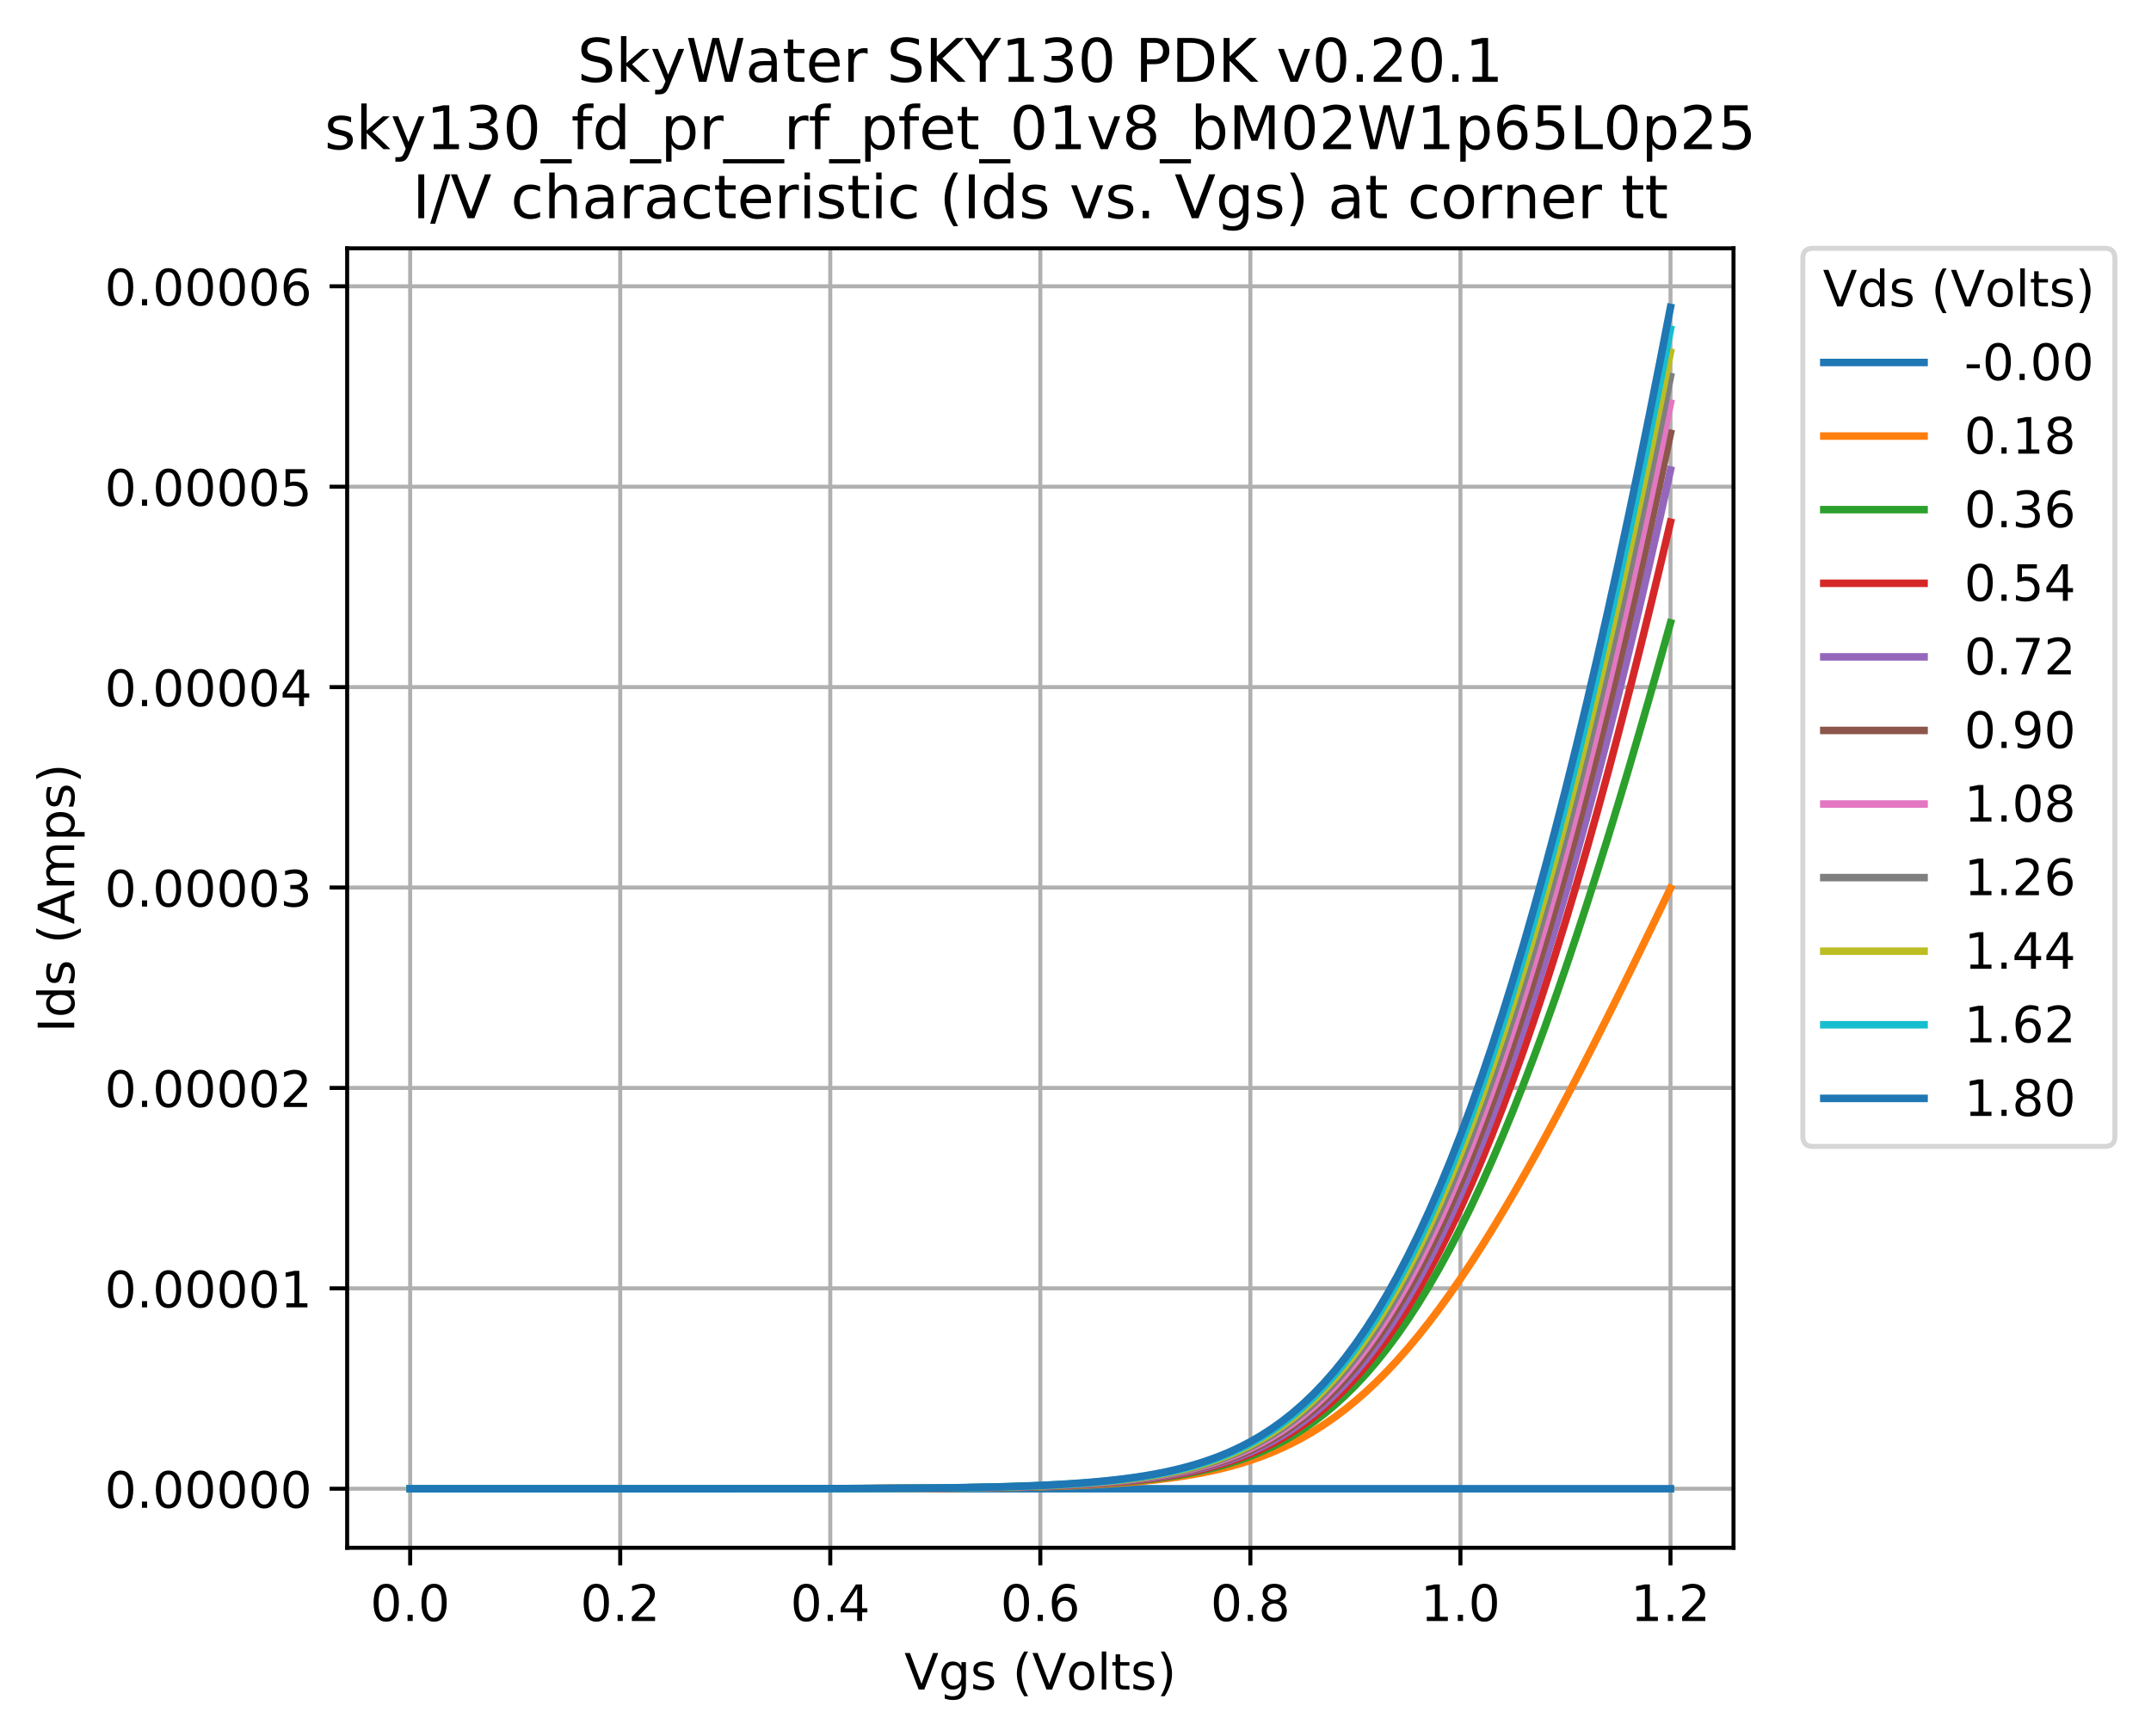 <?xml version="1.0" encoding="utf-8" standalone="no"?>
<!DOCTYPE svg PUBLIC "-//W3C//DTD SVG 1.1//EN"
  "http://www.w3.org/Graphics/SVG/1.1/DTD/svg11.dtd">
<!-- Created with matplotlib (https://matplotlib.org/) -->
<svg height="346.283pt" version="1.1" viewBox="0 0 428.971 346.283" width="428.971pt" xmlns="http://www.w3.org/2000/svg" xmlns:xlink="http://www.w3.org/1999/xlink">
 <defs>
  <style type="text/css">
*{stroke-linecap:butt;stroke-linejoin:round;}
  </style>
 </defs>
 <g id="figure_1">
  <g id="patch_1">
   <path d="M 0 346.283 
L 428.971 346.283 
L 428.971 0 
L 0 0 
z
" style="fill:#ffffff;"/>
  </g>
  <g id="axes_1">
   <g id="patch_2">
    <path d="M 69.231 308.727 
L 345.711 308.727 
L 345.711 49.527 
L 69.231 49.527 
z
" style="fill:#ffffff;"/>
   </g>
   <g id="matplotlib.axis_1">
    <g id="xtick_1">
     <g id="line2d_1">
      <path clip-path="url(#p5b6b3d777a)" d="M 81.799 308.727 
L 81.799 49.527 
" style="fill:none;stroke:#b0b0b0;stroke-linecap:square;stroke-width:0.8;"/>
     </g>
     <g id="line2d_2">
      <defs>
       <path d="M 0 0 
L 0 3.5 
" id="mfbba7d7198" style="stroke:#000000;stroke-width:0.8;"/>
      </defs>
      <g>
       <use style="stroke:#000000;stroke-width:0.8;" x="81.799" xlink:href="#mfbba7d7198" y="308.727"/>
      </g>
     </g>
     <g id="text_1">
      <!-- 0.0 -->
      <defs>
       <path d="M 31.781 66.406 
Q 24.172 66.406 20.328 58.906 
Q 16.5 51.422 16.5 36.375 
Q 16.5 21.391 20.328 13.891 
Q 24.172 6.391 31.781 6.391 
Q 39.453 6.391 43.281 13.891 
Q 47.125 21.391 47.125 36.375 
Q 47.125 51.422 43.281 58.906 
Q 39.453 66.406 31.781 66.406 
z
M 31.781 74.219 
Q 44.047 74.219 50.516 64.516 
Q 56.984 54.828 56.984 36.375 
Q 56.984 17.969 50.516 8.266 
Q 44.047 -1.422 31.781 -1.422 
Q 19.531 -1.422 13.062 8.266 
Q 6.594 17.969 6.594 36.375 
Q 6.594 54.828 13.062 64.516 
Q 19.531 74.219 31.781 74.219 
z
" id="DejaVuSans-48"/>
       <path d="M 10.688 12.406 
L 21 12.406 
L 21 0 
L 10.688 0 
z
" id="DejaVuSans-46"/>
      </defs>
      <g transform="translate(73.847 323.325)scale(0.1 -0.1)">
       <use xlink:href="#DejaVuSans-48"/>
       <use x="63.623" xlink:href="#DejaVuSans-46"/>
       <use x="95.41" xlink:href="#DejaVuSans-48"/>
      </g>
     </g>
    </g>
    <g id="xtick_2">
     <g id="line2d_3">
      <path clip-path="url(#p5b6b3d777a)" d="M 123.689 308.727 
L 123.689 49.527 
" style="fill:none;stroke:#b0b0b0;stroke-linecap:square;stroke-width:0.8;"/>
     </g>
     <g id="line2d_4">
      <g>
       <use style="stroke:#000000;stroke-width:0.8;" x="123.689" xlink:href="#mfbba7d7198" y="308.727"/>
      </g>
     </g>
     <g id="text_2">
      <!-- 0.2 -->
      <defs>
       <path d="M 19.188 8.297 
L 53.609 8.297 
L 53.609 0 
L 7.328 0 
L 7.328 8.297 
Q 12.938 14.109 22.625 23.891 
Q 32.328 33.688 34.812 36.531 
Q 39.547 41.844 41.422 45.531 
Q 43.312 49.219 43.312 52.781 
Q 43.312 58.594 39.234 62.25 
Q 35.156 65.922 28.609 65.922 
Q 23.969 65.922 18.812 64.312 
Q 13.672 62.703 7.812 59.422 
L 7.812 69.391 
Q 13.766 71.781 18.938 73 
Q 24.125 74.219 28.422 74.219 
Q 39.75 74.219 46.484 68.547 
Q 53.219 62.891 53.219 53.422 
Q 53.219 48.922 51.531 44.891 
Q 49.859 40.875 45.406 35.406 
Q 44.188 33.984 37.641 27.219 
Q 31.109 20.453 19.188 8.297 
z
" id="DejaVuSans-50"/>
      </defs>
      <g transform="translate(115.738 323.325)scale(0.1 -0.1)">
       <use xlink:href="#DejaVuSans-48"/>
       <use x="63.623" xlink:href="#DejaVuSans-46"/>
       <use x="95.41" xlink:href="#DejaVuSans-50"/>
      </g>
     </g>
    </g>
    <g id="xtick_3">
     <g id="line2d_5">
      <path clip-path="url(#p5b6b3d777a)" d="M 165.58 308.727 
L 165.58 49.527 
" style="fill:none;stroke:#b0b0b0;stroke-linecap:square;stroke-width:0.8;"/>
     </g>
     <g id="line2d_6">
      <g>
       <use style="stroke:#000000;stroke-width:0.8;" x="165.58" xlink:href="#mfbba7d7198" y="308.727"/>
      </g>
     </g>
     <g id="text_3">
      <!-- 0.4 -->
      <defs>
       <path d="M 37.797 64.312 
L 12.891 25.391 
L 37.797 25.391 
z
M 35.203 72.906 
L 47.609 72.906 
L 47.609 25.391 
L 58.016 25.391 
L 58.016 17.188 
L 47.609 17.188 
L 47.609 0 
L 37.797 0 
L 37.797 17.188 
L 4.891 17.188 
L 4.891 26.703 
z
" id="DejaVuSans-52"/>
      </defs>
      <g transform="translate(157.629 323.325)scale(0.1 -0.1)">
       <use xlink:href="#DejaVuSans-48"/>
       <use x="63.623" xlink:href="#DejaVuSans-46"/>
       <use x="95.41" xlink:href="#DejaVuSans-52"/>
      </g>
     </g>
    </g>
    <g id="xtick_4">
     <g id="line2d_7">
      <path clip-path="url(#p5b6b3d777a)" d="M 207.471 308.727 
L 207.471 49.527 
" style="fill:none;stroke:#b0b0b0;stroke-linecap:square;stroke-width:0.8;"/>
     </g>
     <g id="line2d_8">
      <g>
       <use style="stroke:#000000;stroke-width:0.8;" x="207.471" xlink:href="#mfbba7d7198" y="308.727"/>
      </g>
     </g>
     <g id="text_4">
      <!-- 0.6 -->
      <defs>
       <path d="M 33.016 40.375 
Q 26.375 40.375 22.484 35.828 
Q 18.609 31.297 18.609 23.391 
Q 18.609 15.531 22.484 10.953 
Q 26.375 6.391 33.016 6.391 
Q 39.656 6.391 43.531 10.953 
Q 47.406 15.531 47.406 23.391 
Q 47.406 31.297 43.531 35.828 
Q 39.656 40.375 33.016 40.375 
z
M 52.594 71.297 
L 52.594 62.312 
Q 48.875 64.062 45.094 64.984 
Q 41.312 65.922 37.594 65.922 
Q 27.828 65.922 22.672 59.328 
Q 17.531 52.734 16.797 39.406 
Q 19.672 43.656 24.016 45.922 
Q 28.375 48.188 33.594 48.188 
Q 44.578 48.188 50.953 41.516 
Q 57.328 34.859 57.328 23.391 
Q 57.328 12.156 50.688 5.359 
Q 44.047 -1.422 33.016 -1.422 
Q 20.359 -1.422 13.672 8.266 
Q 6.984 17.969 6.984 36.375 
Q 6.984 53.656 15.188 63.938 
Q 23.391 74.219 37.203 74.219 
Q 40.922 74.219 44.703 73.484 
Q 48.484 72.75 52.594 71.297 
z
" id="DejaVuSans-54"/>
      </defs>
      <g transform="translate(199.52 323.325)scale(0.1 -0.1)">
       <use xlink:href="#DejaVuSans-48"/>
       <use x="63.623" xlink:href="#DejaVuSans-46"/>
       <use x="95.41" xlink:href="#DejaVuSans-54"/>
      </g>
     </g>
    </g>
    <g id="xtick_5">
     <g id="line2d_9">
      <path clip-path="url(#p5b6b3d777a)" d="M 249.362 308.727 
L 249.362 49.527 
" style="fill:none;stroke:#b0b0b0;stroke-linecap:square;stroke-width:0.8;"/>
     </g>
     <g id="line2d_10">
      <g>
       <use style="stroke:#000000;stroke-width:0.8;" x="249.362" xlink:href="#mfbba7d7198" y="308.727"/>
      </g>
     </g>
     <g id="text_5">
      <!-- 0.8 -->
      <defs>
       <path d="M 31.781 34.625 
Q 24.75 34.625 20.719 30.859 
Q 16.703 27.094 16.703 20.516 
Q 16.703 13.922 20.719 10.156 
Q 24.75 6.391 31.781 6.391 
Q 38.812 6.391 42.859 10.172 
Q 46.922 13.969 46.922 20.516 
Q 46.922 27.094 42.891 30.859 
Q 38.875 34.625 31.781 34.625 
z
M 21.922 38.812 
Q 15.578 40.375 12.031 44.719 
Q 8.5 49.078 8.5 55.328 
Q 8.5 64.062 14.719 69.141 
Q 20.953 74.219 31.781 74.219 
Q 42.672 74.219 48.875 69.141 
Q 55.078 64.062 55.078 55.328 
Q 55.078 49.078 51.531 44.719 
Q 48 40.375 41.703 38.812 
Q 48.828 37.156 52.797 32.312 
Q 56.781 27.484 56.781 20.516 
Q 56.781 9.906 50.312 4.234 
Q 43.844 -1.422 31.781 -1.422 
Q 19.734 -1.422 13.25 4.234 
Q 6.781 9.906 6.781 20.516 
Q 6.781 27.484 10.781 32.312 
Q 14.797 37.156 21.922 38.812 
z
M 18.312 54.391 
Q 18.312 48.734 21.844 45.562 
Q 25.391 42.391 31.781 42.391 
Q 38.141 42.391 41.719 45.562 
Q 45.312 48.734 45.312 54.391 
Q 45.312 60.062 41.719 63.234 
Q 38.141 66.406 31.781 66.406 
Q 25.391 66.406 21.844 63.234 
Q 18.312 60.062 18.312 54.391 
z
" id="DejaVuSans-56"/>
      </defs>
      <g transform="translate(241.411 323.325)scale(0.1 -0.1)">
       <use xlink:href="#DejaVuSans-48"/>
       <use x="63.623" xlink:href="#DejaVuSans-46"/>
       <use x="95.41" xlink:href="#DejaVuSans-56"/>
      </g>
     </g>
    </g>
    <g id="xtick_6">
     <g id="line2d_11">
      <path clip-path="url(#p5b6b3d777a)" d="M 291.253 308.727 
L 291.253 49.527 
" style="fill:none;stroke:#b0b0b0;stroke-linecap:square;stroke-width:0.8;"/>
     </g>
     <g id="line2d_12">
      <g>
       <use style="stroke:#000000;stroke-width:0.8;" x="291.253" xlink:href="#mfbba7d7198" y="308.727"/>
      </g>
     </g>
     <g id="text_6">
      <!-- 1.0 -->
      <defs>
       <path d="M 12.406 8.297 
L 28.516 8.297 
L 28.516 63.922 
L 10.984 60.406 
L 10.984 69.391 
L 28.422 72.906 
L 38.281 72.906 
L 38.281 8.297 
L 54.391 8.297 
L 54.391 0 
L 12.406 0 
z
" id="DejaVuSans-49"/>
      </defs>
      <g transform="translate(283.302 323.325)scale(0.1 -0.1)">
       <use xlink:href="#DejaVuSans-49"/>
       <use x="63.623" xlink:href="#DejaVuSans-46"/>
       <use x="95.41" xlink:href="#DejaVuSans-48"/>
      </g>
     </g>
    </g>
    <g id="xtick_7">
     <g id="line2d_13">
      <path clip-path="url(#p5b6b3d777a)" d="M 333.144 308.727 
L 333.144 49.527 
" style="fill:none;stroke:#b0b0b0;stroke-linecap:square;stroke-width:0.8;"/>
     </g>
     <g id="line2d_14">
      <g>
       <use style="stroke:#000000;stroke-width:0.8;" x="333.144" xlink:href="#mfbba7d7198" y="308.727"/>
      </g>
     </g>
     <g id="text_7">
      <!-- 1.2 -->
      <g transform="translate(325.192 323.325)scale(0.1 -0.1)">
       <use xlink:href="#DejaVuSans-49"/>
       <use x="63.623" xlink:href="#DejaVuSans-46"/>
       <use x="95.41" xlink:href="#DejaVuSans-50"/>
      </g>
     </g>
    </g>
    <g id="text_8">
     <!-- Vgs (Volts) -->
     <defs>
      <path d="M 28.609 0 
L 0.781 72.906 
L 11.078 72.906 
L 34.188 11.531 
L 57.328 72.906 
L 67.578 72.906 
L 39.797 0 
z
" id="DejaVuSans-86"/>
      <path d="M 45.406 27.984 
Q 45.406 37.75 41.375 43.109 
Q 37.359 48.484 30.078 48.484 
Q 22.859 48.484 18.828 43.109 
Q 14.797 37.75 14.797 27.984 
Q 14.797 18.266 18.828 12.891 
Q 22.859 7.516 30.078 7.516 
Q 37.359 7.516 41.375 12.891 
Q 45.406 18.266 45.406 27.984 
z
M 54.391 6.781 
Q 54.391 -7.172 48.188 -13.984 
Q 42 -20.797 29.203 -20.797 
Q 24.469 -20.797 20.266 -20.094 
Q 16.062 -19.391 12.109 -17.922 
L 12.109 -9.188 
Q 16.062 -11.328 19.922 -12.344 
Q 23.781 -13.375 27.781 -13.375 
Q 36.625 -13.375 41.016 -8.766 
Q 45.406 -4.156 45.406 5.172 
L 45.406 9.625 
Q 42.625 4.781 38.281 2.391 
Q 33.938 0 27.875 0 
Q 17.828 0 11.672 7.656 
Q 5.516 15.328 5.516 27.984 
Q 5.516 40.672 11.672 48.328 
Q 17.828 56 27.875 56 
Q 33.938 56 38.281 53.609 
Q 42.625 51.219 45.406 46.391 
L 45.406 54.688 
L 54.391 54.688 
z
" id="DejaVuSans-103"/>
      <path d="M 44.281 53.078 
L 44.281 44.578 
Q 40.484 46.531 36.375 47.5 
Q 32.281 48.484 27.875 48.484 
Q 21.188 48.484 17.844 46.438 
Q 14.5 44.391 14.5 40.281 
Q 14.5 37.156 16.891 35.375 
Q 19.281 33.594 26.516 31.984 
L 29.594 31.297 
Q 39.156 29.25 43.188 25.516 
Q 47.219 21.781 47.219 15.094 
Q 47.219 7.469 41.188 3.016 
Q 35.156 -1.422 24.609 -1.422 
Q 20.219 -1.422 15.453 -0.562 
Q 10.688 0.297 5.422 2 
L 5.422 11.281 
Q 10.406 8.688 15.234 7.391 
Q 20.062 6.109 24.812 6.109 
Q 31.156 6.109 34.562 8.281 
Q 37.984 10.453 37.984 14.406 
Q 37.984 18.062 35.516 20.016 
Q 33.062 21.969 24.703 23.781 
L 21.578 24.516 
Q 13.234 26.266 9.516 29.906 
Q 5.812 33.547 5.812 39.891 
Q 5.812 47.609 11.281 51.797 
Q 16.75 56 26.812 56 
Q 31.781 56 36.172 55.266 
Q 40.578 54.547 44.281 53.078 
z
" id="DejaVuSans-115"/>
      <path id="DejaVuSans-32"/>
      <path d="M 31 75.875 
Q 24.469 64.656 21.281 53.656 
Q 18.109 42.672 18.109 31.391 
Q 18.109 20.125 21.312 9.062 
Q 24.516 -2 31 -13.188 
L 23.188 -13.188 
Q 15.875 -1.703 12.234 9.375 
Q 8.594 20.453 8.594 31.391 
Q 8.594 42.281 12.203 53.312 
Q 15.828 64.359 23.188 75.875 
z
" id="DejaVuSans-40"/>
      <path d="M 30.609 48.391 
Q 23.391 48.391 19.188 42.75 
Q 14.984 37.109 14.984 27.297 
Q 14.984 17.484 19.156 11.844 
Q 23.344 6.203 30.609 6.203 
Q 37.797 6.203 41.984 11.859 
Q 46.188 17.531 46.188 27.297 
Q 46.188 37.016 41.984 42.703 
Q 37.797 48.391 30.609 48.391 
z
M 30.609 56 
Q 42.328 56 49.016 48.375 
Q 55.719 40.766 55.719 27.297 
Q 55.719 13.875 49.016 6.219 
Q 42.328 -1.422 30.609 -1.422 
Q 18.844 -1.422 12.172 6.219 
Q 5.516 13.875 5.516 27.297 
Q 5.516 40.766 12.172 48.375 
Q 18.844 56 30.609 56 
z
" id="DejaVuSans-111"/>
      <path d="M 9.422 75.984 
L 18.406 75.984 
L 18.406 0 
L 9.422 0 
z
" id="DejaVuSans-108"/>
      <path d="M 18.312 70.219 
L 18.312 54.688 
L 36.812 54.688 
L 36.812 47.703 
L 18.312 47.703 
L 18.312 18.016 
Q 18.312 11.328 20.141 9.422 
Q 21.969 7.516 27.594 7.516 
L 36.812 7.516 
L 36.812 0 
L 27.594 0 
Q 17.188 0 13.234 3.875 
Q 9.281 7.766 9.281 18.016 
L 9.281 47.703 
L 2.688 47.703 
L 2.688 54.688 
L 9.281 54.688 
L 9.281 70.219 
z
" id="DejaVuSans-116"/>
      <path d="M 8.016 75.875 
L 15.828 75.875 
Q 23.141 64.359 26.781 53.312 
Q 30.422 42.281 30.422 31.391 
Q 30.422 20.453 26.781 9.375 
Q 23.141 -1.703 15.828 -13.188 
L 8.016 -13.188 
Q 14.5 -2 17.703 9.062 
Q 20.906 20.125 20.906 31.391 
Q 20.906 42.672 17.703 53.656 
Q 14.5 64.656 8.016 75.875 
z
" id="DejaVuSans-41"/>
     </defs>
     <g transform="translate(180.353 337.003)scale(0.1 -0.1)">
      <use xlink:href="#DejaVuSans-86"/>
      <use x="68.408" xlink:href="#DejaVuSans-103"/>
      <use x="131.885" xlink:href="#DejaVuSans-115"/>
      <use x="183.984" xlink:href="#DejaVuSans-32"/>
      <use x="215.771" xlink:href="#DejaVuSans-40"/>
      <use x="254.785" xlink:href="#DejaVuSans-86"/>
      <use x="323.084" xlink:href="#DejaVuSans-111"/>
      <use x="384.266" xlink:href="#DejaVuSans-108"/>
      <use x="412.049" xlink:href="#DejaVuSans-116"/>
      <use x="451.258" xlink:href="#DejaVuSans-115"/>
      <use x="503.357" xlink:href="#DejaVuSans-41"/>
     </g>
    </g>
   </g>
   <g id="matplotlib.axis_2">
    <g id="ytick_1">
     <g id="line2d_15">
      <path clip-path="url(#p5b6b3d777a)" d="M 69.231 296.945 
L 345.711 296.945 
" style="fill:none;stroke:#b0b0b0;stroke-linecap:square;stroke-width:0.8;"/>
     </g>
     <g id="line2d_16">
      <defs>
       <path d="M 0 0 
L -3.5 0 
" id="mbea68c6e92" style="stroke:#000000;stroke-width:0.8;"/>
      </defs>
      <g>
       <use style="stroke:#000000;stroke-width:0.8;" x="69.231" xlink:href="#mbea68c6e92" y="296.945"/>
      </g>
     </g>
     <g id="text_9">
      <!-- 0.00000 -->
      <g transform="translate(20.878 300.744)scale(0.1 -0.1)">
       <use xlink:href="#DejaVuSans-48"/>
       <use x="63.623" xlink:href="#DejaVuSans-46"/>
       <use x="95.41" xlink:href="#DejaVuSans-48"/>
       <use x="159.033" xlink:href="#DejaVuSans-48"/>
       <use x="222.656" xlink:href="#DejaVuSans-48"/>
       <use x="286.279" xlink:href="#DejaVuSans-48"/>
       <use x="349.902" xlink:href="#DejaVuSans-48"/>
      </g>
     </g>
    </g>
    <g id="ytick_2">
     <g id="line2d_17">
      <path clip-path="url(#p5b6b3d777a)" d="M 69.231 256.972 
L 345.711 256.972 
" style="fill:none;stroke:#b0b0b0;stroke-linecap:square;stroke-width:0.8;"/>
     </g>
     <g id="line2d_18">
      <g>
       <use style="stroke:#000000;stroke-width:0.8;" x="69.231" xlink:href="#mbea68c6e92" y="256.972"/>
      </g>
     </g>
     <g id="text_10">
      <!-- 0.00001 -->
      <g transform="translate(20.878 260.771)scale(0.1 -0.1)">
       <use xlink:href="#DejaVuSans-48"/>
       <use x="63.623" xlink:href="#DejaVuSans-46"/>
       <use x="95.41" xlink:href="#DejaVuSans-48"/>
       <use x="159.033" xlink:href="#DejaVuSans-48"/>
       <use x="222.656" xlink:href="#DejaVuSans-48"/>
       <use x="286.279" xlink:href="#DejaVuSans-48"/>
       <use x="349.902" xlink:href="#DejaVuSans-49"/>
      </g>
     </g>
    </g>
    <g id="ytick_3">
     <g id="line2d_19">
      <path clip-path="url(#p5b6b3d777a)" d="M 69.231 216.998 
L 345.711 216.998 
" style="fill:none;stroke:#b0b0b0;stroke-linecap:square;stroke-width:0.8;"/>
     </g>
     <g id="line2d_20">
      <g>
       <use style="stroke:#000000;stroke-width:0.8;" x="69.231" xlink:href="#mbea68c6e92" y="216.998"/>
      </g>
     </g>
     <g id="text_11">
      <!-- 0.00002 -->
      <g transform="translate(20.878 220.798)scale(0.1 -0.1)">
       <use xlink:href="#DejaVuSans-48"/>
       <use x="63.623" xlink:href="#DejaVuSans-46"/>
       <use x="95.41" xlink:href="#DejaVuSans-48"/>
       <use x="159.033" xlink:href="#DejaVuSans-48"/>
       <use x="222.656" xlink:href="#DejaVuSans-48"/>
       <use x="286.279" xlink:href="#DejaVuSans-48"/>
       <use x="349.902" xlink:href="#DejaVuSans-50"/>
      </g>
     </g>
    </g>
    <g id="ytick_4">
     <g id="line2d_21">
      <path clip-path="url(#p5b6b3d777a)" d="M 69.231 177.025 
L 345.711 177.025 
" style="fill:none;stroke:#b0b0b0;stroke-linecap:square;stroke-width:0.8;"/>
     </g>
     <g id="line2d_22">
      <g>
       <use style="stroke:#000000;stroke-width:0.8;" x="69.231" xlink:href="#mbea68c6e92" y="177.025"/>
      </g>
     </g>
     <g id="text_12">
      <!-- 0.00003 -->
      <defs>
       <path d="M 40.578 39.312 
Q 47.656 37.797 51.625 33 
Q 55.609 28.219 55.609 21.188 
Q 55.609 10.406 48.188 4.484 
Q 40.766 -1.422 27.094 -1.422 
Q 22.516 -1.422 17.656 -0.516 
Q 12.797 0.391 7.625 2.203 
L 7.625 11.719 
Q 11.719 9.328 16.594 8.109 
Q 21.484 6.891 26.812 6.891 
Q 36.078 6.891 40.938 10.547 
Q 45.797 14.203 45.797 21.188 
Q 45.797 27.641 41.281 31.266 
Q 36.766 34.906 28.719 34.906 
L 20.219 34.906 
L 20.219 43.016 
L 29.109 43.016 
Q 36.375 43.016 40.234 45.922 
Q 44.094 48.828 44.094 54.297 
Q 44.094 59.906 40.109 62.906 
Q 36.141 65.922 28.719 65.922 
Q 24.656 65.922 20.016 65.031 
Q 15.375 64.156 9.812 62.312 
L 9.812 71.094 
Q 15.438 72.656 20.344 73.438 
Q 25.25 74.219 29.594 74.219 
Q 40.828 74.219 47.359 69.109 
Q 53.906 64.016 53.906 55.328 
Q 53.906 49.266 50.438 45.094 
Q 46.969 40.922 40.578 39.312 
z
" id="DejaVuSans-51"/>
      </defs>
      <g transform="translate(20.878 180.824)scale(0.1 -0.1)">
       <use xlink:href="#DejaVuSans-48"/>
       <use x="63.623" xlink:href="#DejaVuSans-46"/>
       <use x="95.41" xlink:href="#DejaVuSans-48"/>
       <use x="159.033" xlink:href="#DejaVuSans-48"/>
       <use x="222.656" xlink:href="#DejaVuSans-48"/>
       <use x="286.279" xlink:href="#DejaVuSans-48"/>
       <use x="349.902" xlink:href="#DejaVuSans-51"/>
      </g>
     </g>
    </g>
    <g id="ytick_5">
     <g id="line2d_23">
      <path clip-path="url(#p5b6b3d777a)" d="M 69.231 137.052 
L 345.711 137.052 
" style="fill:none;stroke:#b0b0b0;stroke-linecap:square;stroke-width:0.8;"/>
     </g>
     <g id="line2d_24">
      <g>
       <use style="stroke:#000000;stroke-width:0.8;" x="69.231" xlink:href="#mbea68c6e92" y="137.052"/>
      </g>
     </g>
     <g id="text_13">
      <!-- 0.00004 -->
      <g transform="translate(20.878 140.851)scale(0.1 -0.1)">
       <use xlink:href="#DejaVuSans-48"/>
       <use x="63.623" xlink:href="#DejaVuSans-46"/>
       <use x="95.41" xlink:href="#DejaVuSans-48"/>
       <use x="159.033" xlink:href="#DejaVuSans-48"/>
       <use x="222.656" xlink:href="#DejaVuSans-48"/>
       <use x="286.279" xlink:href="#DejaVuSans-48"/>
       <use x="349.902" xlink:href="#DejaVuSans-52"/>
      </g>
     </g>
    </g>
    <g id="ytick_6">
     <g id="line2d_25">
      <path clip-path="url(#p5b6b3d777a)" d="M 69.231 97.079 
L 345.711 97.079 
" style="fill:none;stroke:#b0b0b0;stroke-linecap:square;stroke-width:0.8;"/>
     </g>
     <g id="line2d_26">
      <g>
       <use style="stroke:#000000;stroke-width:0.8;" x="69.231" xlink:href="#mbea68c6e92" y="97.079"/>
      </g>
     </g>
     <g id="text_14">
      <!-- 0.00005 -->
      <defs>
       <path d="M 10.797 72.906 
L 49.516 72.906 
L 49.516 64.594 
L 19.828 64.594 
L 19.828 46.734 
Q 21.969 47.469 24.109 47.828 
Q 26.266 48.188 28.422 48.188 
Q 40.625 48.188 47.75 41.5 
Q 54.891 34.812 54.891 23.391 
Q 54.891 11.625 47.562 5.094 
Q 40.234 -1.422 26.906 -1.422 
Q 22.312 -1.422 17.547 -0.641 
Q 12.797 0.141 7.719 1.703 
L 7.719 11.625 
Q 12.109 9.234 16.797 8.062 
Q 21.484 6.891 26.703 6.891 
Q 35.156 6.891 40.078 11.328 
Q 45.016 15.766 45.016 23.391 
Q 45.016 31 40.078 35.438 
Q 35.156 39.891 26.703 39.891 
Q 22.75 39.891 18.812 39.016 
Q 14.891 38.141 10.797 36.281 
z
" id="DejaVuSans-53"/>
      </defs>
      <g transform="translate(20.878 100.878)scale(0.1 -0.1)">
       <use xlink:href="#DejaVuSans-48"/>
       <use x="63.623" xlink:href="#DejaVuSans-46"/>
       <use x="95.41" xlink:href="#DejaVuSans-48"/>
       <use x="159.033" xlink:href="#DejaVuSans-48"/>
       <use x="222.656" xlink:href="#DejaVuSans-48"/>
       <use x="286.279" xlink:href="#DejaVuSans-48"/>
       <use x="349.902" xlink:href="#DejaVuSans-53"/>
      </g>
     </g>
    </g>
    <g id="ytick_7">
     <g id="line2d_27">
      <path clip-path="url(#p5b6b3d777a)" d="M 69.231 57.106 
L 345.711 57.106 
" style="fill:none;stroke:#b0b0b0;stroke-linecap:square;stroke-width:0.8;"/>
     </g>
     <g id="line2d_28">
      <g>
       <use style="stroke:#000000;stroke-width:0.8;" x="69.231" xlink:href="#mbea68c6e92" y="57.106"/>
      </g>
     </g>
     <g id="text_15">
      <!-- 0.00006 -->
      <g transform="translate(20.878 60.905)scale(0.1 -0.1)">
       <use xlink:href="#DejaVuSans-48"/>
       <use x="63.623" xlink:href="#DejaVuSans-46"/>
       <use x="95.41" xlink:href="#DejaVuSans-48"/>
       <use x="159.033" xlink:href="#DejaVuSans-48"/>
       <use x="222.656" xlink:href="#DejaVuSans-48"/>
       <use x="286.279" xlink:href="#DejaVuSans-48"/>
       <use x="349.902" xlink:href="#DejaVuSans-54"/>
      </g>
     </g>
    </g>
    <g id="text_16">
     <!-- Ids (Amps) -->
     <defs>
      <path d="M 9.812 72.906 
L 19.672 72.906 
L 19.672 0 
L 9.812 0 
z
" id="DejaVuSans-73"/>
      <path d="M 45.406 46.391 
L 45.406 75.984 
L 54.391 75.984 
L 54.391 0 
L 45.406 0 
L 45.406 8.203 
Q 42.578 3.328 38.25 0.953 
Q 33.938 -1.422 27.875 -1.422 
Q 17.969 -1.422 11.734 6.484 
Q 5.516 14.406 5.516 27.297 
Q 5.516 40.188 11.734 48.094 
Q 17.969 56 27.875 56 
Q 33.938 56 38.25 53.625 
Q 42.578 51.266 45.406 46.391 
z
M 14.797 27.297 
Q 14.797 17.391 18.875 11.75 
Q 22.953 6.109 30.078 6.109 
Q 37.203 6.109 41.297 11.75 
Q 45.406 17.391 45.406 27.297 
Q 45.406 37.203 41.297 42.844 
Q 37.203 48.484 30.078 48.484 
Q 22.953 48.484 18.875 42.844 
Q 14.797 37.203 14.797 27.297 
z
" id="DejaVuSans-100"/>
      <path d="M 34.188 63.188 
L 20.797 26.906 
L 47.609 26.906 
z
M 28.609 72.906 
L 39.797 72.906 
L 67.578 0 
L 57.328 0 
L 50.688 18.703 
L 17.828 18.703 
L 11.188 0 
L 0.781 0 
z
" id="DejaVuSans-65"/>
      <path d="M 52 44.188 
Q 55.375 50.25 60.062 53.125 
Q 64.75 56 71.094 56 
Q 79.641 56 84.281 50.016 
Q 88.922 44.047 88.922 33.016 
L 88.922 0 
L 79.891 0 
L 79.891 32.719 
Q 79.891 40.578 77.094 44.375 
Q 74.312 48.188 68.609 48.188 
Q 61.625 48.188 57.562 43.547 
Q 53.516 38.922 53.516 30.906 
L 53.516 0 
L 44.484 0 
L 44.484 32.719 
Q 44.484 40.625 41.703 44.406 
Q 38.922 48.188 33.109 48.188 
Q 26.219 48.188 22.156 43.531 
Q 18.109 38.875 18.109 30.906 
L 18.109 0 
L 9.078 0 
L 9.078 54.688 
L 18.109 54.688 
L 18.109 46.188 
Q 21.188 51.219 25.484 53.609 
Q 29.781 56 35.688 56 
Q 41.656 56 45.828 52.969 
Q 50 49.953 52 44.188 
z
" id="DejaVuSans-109"/>
      <path d="M 18.109 8.203 
L 18.109 -20.797 
L 9.078 -20.797 
L 9.078 54.688 
L 18.109 54.688 
L 18.109 46.391 
Q 20.953 51.266 25.266 53.625 
Q 29.594 56 35.594 56 
Q 45.562 56 51.781 48.094 
Q 58.016 40.188 58.016 27.297 
Q 58.016 14.406 51.781 6.484 
Q 45.562 -1.422 35.594 -1.422 
Q 29.594 -1.422 25.266 0.953 
Q 20.953 3.328 18.109 8.203 
z
M 48.688 27.297 
Q 48.688 37.203 44.609 42.844 
Q 40.531 48.484 33.406 48.484 
Q 26.266 48.484 22.188 42.844 
Q 18.109 37.203 18.109 27.297 
Q 18.109 17.391 22.188 11.75 
Q 26.266 6.109 33.406 6.109 
Q 40.531 6.109 44.609 11.75 
Q 48.688 17.391 48.688 27.297 
z
" id="DejaVuSans-112"/>
     </defs>
     <g transform="translate(14.798 205.941)rotate(-90)scale(0.1 -0.1)">
      <use xlink:href="#DejaVuSans-73"/>
      <use x="29.492" xlink:href="#DejaVuSans-100"/>
      <use x="92.969" xlink:href="#DejaVuSans-115"/>
      <use x="145.068" xlink:href="#DejaVuSans-32"/>
      <use x="176.855" xlink:href="#DejaVuSans-40"/>
      <use x="215.869" xlink:href="#DejaVuSans-65"/>
      <use x="284.277" xlink:href="#DejaVuSans-109"/>
      <use x="381.689" xlink:href="#DejaVuSans-112"/>
      <use x="445.166" xlink:href="#DejaVuSans-115"/>
      <use x="497.266" xlink:href="#DejaVuSans-41"/>
     </g>
    </g>
   </g>
   <g id="line2d_29">
    <path clip-path="url(#p5b6b3d777a)" d="M 81.799 296.945 
L 83.893 296.945 
L 85.988 296.945 
L 88.082 296.945 
L 90.177 296.945 
L 92.271 296.945 
L 94.366 296.945 
L 96.46 296.945 
L 98.555 296.945 
L 100.649 296.945 
L 102.744 296.945 
L 104.839 296.945 
L 106.933 296.945 
L 109.028 296.945 
L 111.122 296.945 
L 113.217 296.945 
L 115.311 296.945 
L 117.406 296.945 
L 119.5 296.945 
L 121.595 296.945 
L 123.689 296.945 
L 125.784 296.945 
L 127.879 296.945 
L 129.973 296.945 
L 132.068 296.945 
L 134.162 296.945 
L 136.257 296.945 
L 138.351 296.945 
L 140.446 296.945 
L 142.54 296.945 
L 144.635 296.945 
L 146.729 296.945 
L 148.824 296.945 
L 150.919 296.945 
L 153.013 296.945 
L 155.108 296.945 
L 157.202 296.945 
L 159.297 296.945 
L 161.391 296.945 
L 163.486 296.945 
L 165.58 296.945 
L 167.675 296.945 
L 169.769 296.945 
L 171.864 296.945 
L 173.959 296.945 
L 176.053 296.945 
L 178.148 296.945 
L 180.242 296.945 
L 182.337 296.945 
L 184.431 296.945 
L 186.526 296.945 
L 188.62 296.945 
L 190.715 296.945 
L 192.809 296.945 
L 194.904 296.945 
L 196.999 296.945 
L 199.093 296.945 
L 201.188 296.945 
L 203.282 296.945 
L 205.377 296.945 
L 207.471 296.945 
L 209.566 296.945 
L 211.66 296.945 
L 213.755 296.945 
L 215.849 296.945 
L 217.944 296.945 
L 220.039 296.945 
L 222.133 296.945 
L 224.228 296.945 
L 226.322 296.945 
L 228.417 296.945 
L 230.511 296.945 
L 232.606 296.945 
L 234.7 296.945 
L 236.795 296.945 
L 238.889 296.945 
L 240.984 296.945 
L 243.079 296.945 
L 245.173 296.945 
L 247.268 296.945 
L 249.362 296.945 
L 251.457 296.945 
L 253.551 296.945 
L 255.646 296.945 
L 257.74 296.945 
L 259.835 296.945 
L 261.929 296.945 
L 264.024 296.945 
L 266.119 296.945 
L 268.213 296.945 
L 270.308 296.945 
L 272.402 296.945 
L 274.497 296.945 
L 276.591 296.945 
L 278.686 296.945 
L 280.78 296.945 
L 282.875 296.945 
L 284.969 296.945 
L 287.064 296.945 
L 289.159 296.945 
L 291.253 296.945 
L 293.348 296.945 
L 295.442 296.945 
L 297.537 296.945 
L 299.631 296.945 
L 301.726 296.945 
L 303.82 296.945 
L 305.915 296.945 
L 308.009 296.945 
L 310.104 296.945 
L 312.199 296.945 
L 314.293 296.945 
L 316.388 296.945 
L 318.482 296.945 
L 320.577 296.945 
L 322.671 296.945 
L 324.766 296.945 
L 326.86 296.945 
L 328.955 296.945 
L 331.049 296.945 
L 333.144 296.945 
" style="fill:none;stroke:#1f77b4;stroke-linecap:square;stroke-width:1.5;"/>
   </g>
   <g id="line2d_30">
    <path clip-path="url(#p5b6b3d777a)" d="M 81.799 296.945 
L 83.893 296.945 
L 85.988 296.945 
L 88.082 296.945 
L 90.177 296.945 
L 92.271 296.945 
L 94.366 296.945 
L 96.46 296.945 
L 98.555 296.945 
L 100.649 296.945 
L 102.744 296.945 
L 104.839 296.945 
L 106.933 296.945 
L 109.028 296.945 
L 111.122 296.945 
L 113.217 296.945 
L 115.311 296.945 
L 117.406 296.945 
L 119.5 296.945 
L 121.595 296.945 
L 123.689 296.944 
L 125.784 296.944 
L 127.879 296.944 
L 129.973 296.944 
L 132.068 296.944 
L 134.162 296.944 
L 136.257 296.944 
L 138.351 296.943 
L 140.446 296.943 
L 142.54 296.943 
L 144.635 296.942 
L 146.729 296.942 
L 148.824 296.941 
L 150.919 296.941 
L 153.013 296.94 
L 155.108 296.939 
L 157.202 296.937 
L 159.297 296.936 
L 161.391 296.934 
L 163.486 296.932 
L 165.58 296.929 
L 167.675 296.926 
L 169.769 296.922 
L 171.864 296.918 
L 173.959 296.913 
L 176.053 296.907 
L 178.148 296.9 
L 180.242 296.892 
L 182.337 296.882 
L 184.431 296.871 
L 186.526 296.858 
L 188.62 296.843 
L 190.715 296.826 
L 192.809 296.806 
L 194.904 296.782 
L 196.999 296.756 
L 199.093 296.725 
L 201.188 296.69 
L 203.282 296.649 
L 205.377 296.603 
L 207.471 296.55 
L 209.566 296.49 
L 211.66 296.421 
L 213.755 296.343 
L 215.849 296.253 
L 217.944 296.151 
L 220.039 296.035 
L 222.133 295.902 
L 224.228 295.751 
L 226.322 295.58 
L 228.417 295.385 
L 230.511 295.163 
L 232.606 294.911 
L 234.7 294.626 
L 236.795 294.303 
L 238.889 293.937 
L 240.984 293.524 
L 243.079 293.058 
L 245.173 292.534 
L 247.268 291.946 
L 249.362 291.288 
L 251.457 290.553 
L 253.551 289.734 
L 255.646 288.826 
L 257.74 287.822 
L 259.835 286.715 
L 261.929 285.499 
L 264.024 284.169 
L 266.119 282.719 
L 268.213 281.144 
L 270.308 279.442 
L 272.402 277.607 
L 274.497 275.639 
L 276.591 273.536 
L 278.686 271.296 
L 280.78 268.921 
L 282.875 266.411 
L 284.969 263.768 
L 287.064 260.995 
L 289.159 258.095 
L 291.253 255.073 
L 293.348 251.933 
L 295.442 248.679 
L 297.537 245.318 
L 299.631 241.854 
L 301.726 238.295 
L 303.82 234.645 
L 305.915 230.911 
L 308.009 227.098 
L 310.104 223.212 
L 312.199 219.26 
L 314.293 215.246 
L 316.388 211.177 
L 318.482 207.057 
L 320.577 202.89 
L 322.671 198.683 
L 324.766 194.439 
L 326.86 190.162 
L 328.955 185.857 
L 331.049 181.528 
L 333.144 177.177 
" style="fill:none;stroke:#ff7f0e;stroke-linecap:square;stroke-width:1.5;"/>
   </g>
   <g id="line2d_31">
    <path clip-path="url(#p5b6b3d777a)" d="M 81.799 296.945 
L 83.893 296.945 
L 85.988 296.945 
L 88.082 296.945 
L 90.177 296.945 
L 92.271 296.945 
L 94.366 296.945 
L 96.46 296.945 
L 98.555 296.945 
L 100.649 296.945 
L 102.744 296.945 
L 104.839 296.945 
L 106.933 296.945 
L 109.028 296.945 
L 111.122 296.945 
L 113.217 296.945 
L 115.311 296.945 
L 117.406 296.945 
L 119.5 296.945 
L 121.595 296.944 
L 123.689 296.944 
L 125.784 296.944 
L 127.879 296.944 
L 129.973 296.944 
L 132.068 296.944 
L 134.162 296.944 
L 136.257 296.944 
L 138.351 296.943 
L 140.446 296.943 
L 142.54 296.943 
L 144.635 296.942 
L 146.729 296.941 
L 148.824 296.941 
L 150.919 296.94 
L 153.013 296.939 
L 155.108 296.938 
L 157.202 296.936 
L 159.297 296.935 
L 161.391 296.932 
L 163.486 296.93 
L 165.58 296.927 
L 167.675 296.924 
L 169.769 296.919 
L 171.864 296.915 
L 173.959 296.909 
L 176.053 296.902 
L 178.148 296.894 
L 180.242 296.885 
L 182.337 296.874 
L 184.431 296.861 
L 186.526 296.847 
L 188.62 296.83 
L 190.715 296.81 
L 192.809 296.787 
L 194.904 296.761 
L 196.999 296.731 
L 199.093 296.696 
L 201.188 296.657 
L 203.282 296.611 
L 205.377 296.559 
L 207.471 296.5 
L 209.566 296.432 
L 211.66 296.354 
L 213.755 296.265 
L 215.849 296.164 
L 217.944 296.048 
L 220.039 295.917 
L 222.133 295.767 
L 224.228 295.595 
L 226.322 295.401 
L 228.417 295.179 
L 230.511 294.926 
L 232.606 294.639 
L 234.7 294.313 
L 236.795 293.943 
L 238.889 293.524 
L 240.984 293.049 
L 243.079 292.513 
L 245.173 291.908 
L 247.268 291.227 
L 249.362 290.463 
L 251.457 289.607 
L 253.551 288.65 
L 255.646 287.585 
L 257.74 286.401 
L 259.835 285.091 
L 261.929 283.645 
L 264.024 282.055 
L 266.119 280.311 
L 268.213 278.406 
L 270.308 276.331 
L 272.402 274.08 
L 274.497 271.645 
L 276.591 269.021 
L 278.686 266.201 
L 280.78 263.183 
L 282.875 259.96 
L 284.969 256.532 
L 287.064 252.895 
L 289.159 249.048 
L 291.253 244.99 
L 293.348 240.722 
L 295.442 236.244 
L 297.537 231.558 
L 299.631 226.666 
L 301.726 221.572 
L 303.82 216.278 
L 305.915 210.789 
L 308.009 205.109 
L 310.104 199.244 
L 312.199 193.198 
L 314.293 186.978 
L 316.388 180.589 
L 318.482 174.039 
L 320.577 167.333 
L 322.671 160.479 
L 324.766 153.483 
L 326.86 146.353 
L 328.955 139.096 
L 331.049 131.72 
L 333.144 124.231 
" style="fill:none;stroke:#2ca02c;stroke-linecap:square;stroke-width:1.5;"/>
   </g>
   <g id="line2d_32">
    <path clip-path="url(#p5b6b3d777a)" d="M 81.799 296.945 
L 83.893 296.945 
L 85.988 296.945 
L 88.082 296.945 
L 90.177 296.945 
L 92.271 296.945 
L 94.366 296.945 
L 96.46 296.945 
L 98.555 296.945 
L 100.649 296.945 
L 102.744 296.945 
L 104.839 296.945 
L 106.933 296.945 
L 109.028 296.945 
L 111.122 296.945 
L 113.217 296.945 
L 115.311 296.945 
L 117.406 296.945 
L 119.5 296.945 
L 121.595 296.944 
L 123.689 296.944 
L 125.784 296.944 
L 127.879 296.944 
L 129.973 296.944 
L 132.068 296.944 
L 134.162 296.944 
L 136.257 296.943 
L 138.351 296.943 
L 140.446 296.943 
L 142.54 296.942 
L 144.635 296.942 
L 146.729 296.941 
L 148.824 296.94 
L 150.919 296.94 
L 153.013 296.938 
L 155.108 296.937 
L 157.202 296.936 
L 159.297 296.934 
L 161.391 296.931 
L 163.486 296.929 
L 165.58 296.926 
L 167.675 296.922 
L 169.769 296.917 
L 171.864 296.912 
L 173.959 296.906 
L 176.053 296.899 
L 178.148 296.89 
L 180.242 296.88 
L 182.337 296.868 
L 184.431 296.855 
L 186.526 296.839 
L 188.62 296.821 
L 190.715 296.8 
L 192.809 296.776 
L 194.904 296.748 
L 196.999 296.715 
L 199.093 296.678 
L 201.188 296.636 
L 203.282 296.587 
L 205.377 296.531 
L 207.471 296.468 
L 209.566 296.395 
L 211.66 296.312 
L 213.755 296.217 
L 215.849 296.109 
L 217.944 295.985 
L 220.039 295.844 
L 222.133 295.684 
L 224.228 295.501 
L 226.322 295.292 
L 228.417 295.055 
L 230.511 294.785 
L 232.606 294.478 
L 234.7 294.129 
L 236.795 293.733 
L 238.889 293.284 
L 240.984 292.775 
L 243.079 292.201 
L 245.173 291.554 
L 247.268 290.825 
L 249.362 290.007 
L 251.457 289.09 
L 253.551 288.066 
L 255.646 286.925 
L 257.74 285.658 
L 259.835 284.255 
L 261.929 282.706 
L 264.024 281.002 
L 266.119 279.133 
L 268.213 277.09 
L 270.308 274.864 
L 272.402 272.448 
L 274.497 269.832 
L 276.591 267.011 
L 278.686 263.977 
L 280.78 260.724 
L 282.875 257.248 
L 284.969 253.544 
L 287.064 249.608 
L 289.159 245.437 
L 291.253 241.029 
L 293.348 236.381 
L 295.442 231.494 
L 297.537 226.366 
L 299.631 220.998 
L 301.726 215.39 
L 303.82 209.543 
L 305.915 203.459 
L 308.009 197.14 
L 310.104 190.589 
L 312.199 183.807 
L 314.293 176.798 
L 316.388 169.566 
L 318.482 162.114 
L 320.577 154.446 
L 322.671 146.566 
L 324.766 138.479 
L 326.86 130.188 
L 328.955 121.7 
L 331.049 113.018 
L 333.144 104.148 
" style="fill:none;stroke:#d62728;stroke-linecap:square;stroke-width:1.5;"/>
   </g>
   <g id="line2d_33">
    <path clip-path="url(#p5b6b3d777a)" d="M 81.799 296.945 
L 83.893 296.945 
L 85.988 296.945 
L 88.082 296.945 
L 90.177 296.945 
L 92.271 296.945 
L 94.366 296.945 
L 96.46 296.945 
L 98.555 296.945 
L 100.649 296.945 
L 102.744 296.945 
L 104.839 296.945 
L 106.933 296.945 
L 109.028 296.945 
L 111.122 296.945 
L 113.217 296.945 
L 115.311 296.945 
L 117.406 296.945 
L 119.5 296.944 
L 121.595 296.944 
L 123.689 296.944 
L 125.784 296.944 
L 127.879 296.944 
L 129.973 296.944 
L 132.068 296.944 
L 134.162 296.944 
L 136.257 296.943 
L 138.351 296.943 
L 140.446 296.943 
L 142.54 296.942 
L 144.635 296.942 
L 146.729 296.941 
L 148.824 296.94 
L 150.919 296.939 
L 153.013 296.938 
L 155.108 296.937 
L 157.202 296.935 
L 159.297 296.933 
L 161.391 296.93 
L 163.486 296.928 
L 165.58 296.924 
L 167.675 296.92 
L 169.769 296.915 
L 171.864 296.91 
L 173.959 296.903 
L 176.053 296.896 
L 178.148 296.887 
L 180.242 296.876 
L 182.337 296.864 
L 184.431 296.849 
L 186.526 296.833 
L 188.62 296.813 
L 190.715 296.791 
L 192.809 296.765 
L 194.904 296.736 
L 196.999 296.701 
L 199.093 296.662 
L 201.188 296.617 
L 203.282 296.566 
L 205.377 296.507 
L 207.471 296.44 
L 209.566 296.363 
L 211.66 296.275 
L 213.755 296.175 
L 215.849 296.061 
L 217.944 295.931 
L 220.039 295.782 
L 222.133 295.612 
L 224.228 295.419 
L 226.322 295.199 
L 228.417 294.949 
L 230.511 294.664 
L 232.606 294.34 
L 234.7 293.971 
L 236.795 293.553 
L 238.889 293.08 
L 240.984 292.544 
L 243.079 291.939 
L 245.173 291.257 
L 247.268 290.489 
L 249.362 289.627 
L 251.457 288.663 
L 253.551 287.586 
L 255.646 286.386 
L 257.74 285.055 
L 259.835 283.581 
L 261.929 281.955 
L 264.024 280.166 
L 266.119 278.206 
L 268.213 276.064 
L 270.308 273.732 
L 272.402 271.2 
L 274.497 268.461 
L 276.591 265.507 
L 278.686 262.332 
L 280.78 258.928 
L 282.875 255.29 
L 284.969 251.414 
L 287.064 247.296 
L 289.159 242.931 
L 291.253 238.317 
L 293.348 233.452 
L 295.442 228.333 
L 297.537 222.961 
L 299.631 217.335 
L 301.726 211.454 
L 303.82 205.318 
L 305.915 198.93 
L 308.009 192.289 
L 310.104 185.398 
L 312.199 178.257 
L 314.293 170.871 
L 316.388 163.239 
L 318.482 155.366 
L 320.577 147.255 
L 322.671 138.907 
L 324.766 130.326 
L 326.86 121.516 
L 328.955 112.48 
L 331.049 103.221 
L 333.144 93.744 
" style="fill:none;stroke:#9467bd;stroke-linecap:square;stroke-width:1.5;"/>
   </g>
   <g id="line2d_34">
    <path clip-path="url(#p5b6b3d777a)" d="M 81.799 296.945 
L 83.893 296.945 
L 85.988 296.945 
L 88.082 296.945 
L 90.177 296.945 
L 92.271 296.945 
L 94.366 296.945 
L 96.46 296.945 
L 98.555 296.945 
L 100.649 296.945 
L 102.744 296.945 
L 104.839 296.945 
L 106.933 296.945 
L 109.028 296.945 
L 111.122 296.945 
L 113.217 296.945 
L 115.311 296.945 
L 117.406 296.945 
L 119.5 296.944 
L 121.595 296.944 
L 123.689 296.944 
L 125.784 296.944 
L 127.879 296.944 
L 129.973 296.944 
L 132.068 296.944 
L 134.162 296.943 
L 136.257 296.943 
L 138.351 296.943 
L 140.446 296.942 
L 142.54 296.942 
L 144.635 296.941 
L 146.729 296.941 
L 148.824 296.94 
L 150.919 296.939 
L 153.013 296.938 
L 155.108 296.936 
L 157.202 296.934 
L 159.297 296.932 
L 161.391 296.93 
L 163.486 296.927 
L 165.58 296.923 
L 167.675 296.919 
L 169.769 296.914 
L 171.864 296.908 
L 173.959 296.901 
L 176.053 296.893 
L 178.148 296.883 
L 180.242 296.872 
L 182.337 296.859 
L 184.431 296.844 
L 186.526 296.826 
L 188.62 296.806 
L 190.715 296.782 
L 192.809 296.755 
L 194.904 296.724 
L 196.999 296.688 
L 199.093 296.647 
L 201.188 296.6 
L 203.282 296.546 
L 205.377 296.484 
L 207.471 296.413 
L 209.566 296.333 
L 211.66 296.241 
L 213.755 296.135 
L 215.849 296.015 
L 217.944 295.879 
L 220.039 295.723 
L 222.133 295.545 
L 224.228 295.342 
L 226.322 295.111 
L 228.417 294.848 
L 230.511 294.549 
L 232.606 294.209 
L 234.7 293.823 
L 236.795 293.385 
L 238.889 292.889 
L 240.984 292.327 
L 243.079 291.693 
L 245.173 290.979 
L 247.268 290.176 
L 249.362 289.275 
L 251.457 288.267 
L 253.551 287.142 
L 255.646 285.889 
L 257.74 284.5 
L 259.835 282.964 
L 261.929 281.27 
L 264.024 279.408 
L 266.119 277.369 
L 268.213 275.142 
L 270.308 272.718 
L 272.402 270.09 
L 274.497 267.247 
L 276.591 264.183 
L 278.686 260.891 
L 280.78 257.365 
L 282.875 253.598 
L 284.969 249.585 
L 287.064 245.323 
L 289.159 240.808 
L 291.253 236.037 
L 293.348 231.007 
L 295.442 225.716 
L 297.537 220.164 
L 299.631 214.349 
L 301.726 208.271 
L 303.82 201.931 
L 305.915 195.329 
L 308.009 188.465 
L 310.104 181.342 
L 312.199 173.96 
L 314.293 166.322 
L 316.388 158.428 
L 318.482 150.283 
L 320.577 141.887 
L 322.671 133.243 
L 324.766 124.355 
L 326.86 115.225 
L 328.955 105.856 
L 331.049 96.25 
L 333.144 86.412 
" style="fill:none;stroke:#8c564b;stroke-linecap:square;stroke-width:1.5;"/>
   </g>
   <g id="line2d_35">
    <path clip-path="url(#p5b6b3d777a)" d="M 81.799 296.945 
L 83.893 296.945 
L 85.988 296.945 
L 88.082 296.945 
L 90.177 296.945 
L 92.271 296.945 
L 94.366 296.945 
L 96.46 296.945 
L 98.555 296.945 
L 100.649 296.945 
L 102.744 296.945 
L 104.839 296.945 
L 106.933 296.945 
L 109.028 296.945 
L 111.122 296.945 
L 113.217 296.945 
L 115.311 296.945 
L 117.406 296.945 
L 119.5 296.944 
L 121.595 296.944 
L 123.689 296.944 
L 125.784 296.944 
L 127.879 296.944 
L 129.973 296.944 
L 132.068 296.944 
L 134.162 296.943 
L 136.257 296.943 
L 138.351 296.943 
L 140.446 296.942 
L 142.54 296.942 
L 144.635 296.941 
L 146.729 296.94 
L 148.824 296.939 
L 150.919 296.938 
L 153.013 296.937 
L 155.108 296.935 
L 157.202 296.934 
L 159.297 296.931 
L 161.391 296.929 
L 163.486 296.925 
L 165.58 296.922 
L 167.675 296.917 
L 169.769 296.912 
L 171.864 296.906 
L 173.959 296.898 
L 176.053 296.89 
L 178.148 296.88 
L 180.242 296.868 
L 182.337 296.854 
L 184.431 296.838 
L 186.526 296.82 
L 188.62 296.798 
L 190.715 296.774 
L 192.809 296.745 
L 194.904 296.712 
L 196.999 296.675 
L 199.093 296.632 
L 201.188 296.582 
L 203.282 296.526 
L 205.377 296.461 
L 207.471 296.387 
L 209.566 296.303 
L 211.66 296.206 
L 213.755 296.096 
L 215.849 295.971 
L 217.944 295.828 
L 220.039 295.664 
L 222.133 295.478 
L 224.228 295.266 
L 226.322 295.025 
L 228.417 294.75 
L 230.511 294.437 
L 232.606 294.081 
L 234.7 293.678 
L 236.795 293.22 
L 238.889 292.702 
L 240.984 292.116 
L 243.079 291.454 
L 245.173 290.709 
L 247.268 289.872 
L 249.362 288.933 
L 251.457 287.883 
L 253.551 286.712 
L 255.646 285.41 
L 257.74 283.967 
L 259.835 282.372 
L 261.929 280.614 
L 264.024 278.684 
L 266.119 276.571 
L 268.213 274.266 
L 270.308 271.76 
L 272.402 269.042 
L 274.497 266.106 
L 276.591 262.944 
L 278.686 259.548 
L 280.78 255.912 
L 282.875 252.031 
L 284.969 247.899 
L 287.064 243.512 
L 289.159 238.867 
L 291.253 233.961 
L 293.348 228.79 
L 295.442 223.354 
L 297.537 217.65 
L 299.631 211.679 
L 301.726 205.44 
L 303.82 198.932 
L 305.915 192.156 
L 308.009 185.114 
L 310.104 177.806 
L 312.199 170.233 
L 314.293 162.397 
L 316.388 154.3 
L 318.482 145.944 
L 320.577 137.332 
L 322.671 128.465 
L 324.766 119.346 
L 326.86 109.977 
L 328.955 100.363 
L 331.049 90.504 
L 333.144 80.404 
" style="fill:none;stroke:#e377c2;stroke-linecap:square;stroke-width:1.5;"/>
   </g>
   <g id="line2d_36">
    <path clip-path="url(#p5b6b3d777a)" d="M 81.799 296.945 
L 83.893 296.945 
L 85.988 296.945 
L 88.082 296.945 
L 90.177 296.945 
L 92.271 296.945 
L 94.366 296.945 
L 96.46 296.945 
L 98.555 296.945 
L 100.649 296.945 
L 102.744 296.945 
L 104.839 296.945 
L 106.933 296.945 
L 109.028 296.945 
L 111.122 296.945 
L 113.217 296.945 
L 115.311 296.945 
L 117.406 296.944 
L 119.5 296.944 
L 121.595 296.944 
L 123.689 296.944 
L 125.784 296.944 
L 127.879 296.944 
L 129.973 296.944 
L 132.068 296.944 
L 134.162 296.943 
L 136.257 296.943 
L 138.351 296.943 
L 140.446 296.942 
L 142.54 296.942 
L 144.635 296.941 
L 146.729 296.94 
L 148.824 296.939 
L 150.919 296.938 
L 153.013 296.937 
L 155.108 296.935 
L 157.202 296.933 
L 159.297 296.931 
L 161.391 296.928 
L 163.486 296.924 
L 165.58 296.92 
L 167.675 296.916 
L 169.769 296.91 
L 171.864 296.903 
L 173.959 296.896 
L 176.053 296.887 
L 178.148 296.876 
L 180.242 296.864 
L 182.337 296.849 
L 184.431 296.832 
L 186.526 296.813 
L 188.62 296.791 
L 190.715 296.765 
L 192.809 296.735 
L 194.904 296.701 
L 196.999 296.662 
L 199.093 296.616 
L 201.188 296.565 
L 203.282 296.506 
L 205.377 296.438 
L 207.471 296.361 
L 209.566 296.273 
L 211.66 296.172 
L 213.755 296.057 
L 215.849 295.926 
L 217.944 295.776 
L 220.039 295.606 
L 222.133 295.411 
L 224.228 295.19 
L 226.322 294.938 
L 228.417 294.651 
L 230.511 294.325 
L 232.606 293.954 
L 234.7 293.533 
L 236.795 293.056 
L 238.889 292.515 
L 240.984 291.905 
L 243.079 291.216 
L 245.173 290.441 
L 247.268 289.57 
L 249.362 288.594 
L 251.457 287.504 
L 253.551 286.289 
L 255.646 284.938 
L 257.74 283.442 
L 259.835 281.79 
L 261.929 279.972 
L 264.024 277.976 
L 266.119 275.793 
L 268.213 273.414 
L 270.308 270.828 
L 272.402 268.027 
L 274.497 265.003 
L 276.591 261.748 
L 278.686 258.256 
L 280.78 254.519 
L 282.875 250.532 
L 284.969 246.291 
L 287.064 241.79 
L 289.159 237.027 
L 291.253 231.998 
L 293.348 226.701 
L 295.442 221.135 
L 297.537 215.297 
L 299.631 209.187 
L 301.726 202.805 
L 303.82 196.15 
L 305.915 189.224 
L 308.009 182.027 
L 310.104 174.559 
L 312.199 166.823 
L 314.293 158.819 
L 316.388 150.55 
L 318.482 142.017 
L 320.577 133.223 
L 322.671 124.17 
L 324.766 114.86 
L 326.86 105.296 
L 328.955 95.48 
L 331.049 85.415 
L 333.144 75.104 
" style="fill:none;stroke:#7f7f7f;stroke-linecap:square;stroke-width:1.5;"/>
   </g>
   <g id="line2d_37">
    <path clip-path="url(#p5b6b3d777a)" d="M 81.799 296.945 
L 83.893 296.945 
L 85.988 296.945 
L 88.082 296.945 
L 90.177 296.945 
L 92.271 296.945 
L 94.366 296.945 
L 96.46 296.945 
L 98.555 296.945 
L 100.649 296.945 
L 102.744 296.945 
L 104.839 296.945 
L 106.933 296.945 
L 109.028 296.945 
L 111.122 296.945 
L 113.217 296.945 
L 115.311 296.945 
L 117.406 296.944 
L 119.5 296.944 
L 121.595 296.944 
L 123.689 296.944 
L 125.784 296.944 
L 127.879 296.944 
L 129.973 296.944 
L 132.068 296.944 
L 134.162 296.943 
L 136.257 296.943 
L 138.351 296.942 
L 140.446 296.942 
L 142.54 296.941 
L 144.635 296.941 
L 146.729 296.94 
L 148.824 296.939 
L 150.919 296.938 
L 153.013 296.936 
L 155.108 296.934 
L 157.202 296.932 
L 159.297 296.93 
L 161.391 296.927 
L 163.486 296.923 
L 165.58 296.919 
L 167.675 296.914 
L 169.769 296.908 
L 171.864 296.901 
L 173.959 296.893 
L 176.053 296.883 
L 178.148 296.872 
L 180.242 296.859 
L 182.337 296.844 
L 184.431 296.827 
L 186.526 296.806 
L 188.62 296.783 
L 190.715 296.756 
L 192.809 296.725 
L 194.904 296.689 
L 196.999 296.648 
L 199.093 296.601 
L 201.188 296.547 
L 203.282 296.485 
L 205.377 296.415 
L 207.471 296.334 
L 209.566 296.242 
L 211.66 296.137 
L 213.755 296.017 
L 215.849 295.88 
L 217.944 295.725 
L 220.039 295.547 
L 222.133 295.344 
L 224.228 295.113 
L 226.322 294.851 
L 228.417 294.551 
L 230.511 294.211 
L 232.606 293.825 
L 234.7 293.387 
L 236.795 292.89 
L 238.889 292.328 
L 240.984 291.693 
L 243.079 290.977 
L 245.173 290.172 
L 247.268 289.267 
L 249.362 288.255 
L 251.457 287.124 
L 253.551 285.865 
L 255.646 284.467 
L 257.74 282.92 
L 259.835 281.212 
L 261.929 279.334 
L 264.024 277.274 
L 266.119 275.024 
L 268.213 272.572 
L 270.308 269.91 
L 272.402 267.029 
L 274.497 263.92 
L 276.591 260.577 
L 278.686 256.992 
L 280.78 253.159 
L 282.875 249.073 
L 284.969 244.728 
L 287.064 240.12 
L 289.159 235.247 
L 291.253 230.104 
L 293.348 224.69 
L 295.442 219.003 
L 297.537 213.041 
L 299.631 206.805 
L 301.726 200.292 
L 303.82 193.504 
L 305.915 186.441 
L 308.009 179.104 
L 310.104 171.493 
L 312.199 163.611 
L 314.293 155.458 
L 316.388 147.036 
L 318.482 138.347 
L 320.577 129.393 
L 322.671 120.177 
L 324.766 110.7 
L 326.86 100.966 
L 328.955 90.976 
L 331.049 80.734 
L 333.144 70.242 
" style="fill:none;stroke:#bcbd22;stroke-linecap:square;stroke-width:1.5;"/>
   </g>
   <g id="line2d_38">
    <path clip-path="url(#p5b6b3d777a)" d="M 81.799 296.945 
L 83.893 296.945 
L 85.988 296.945 
L 88.082 296.945 
L 90.177 296.945 
L 92.271 296.945 
L 94.366 296.945 
L 96.46 296.945 
L 98.555 296.945 
L 100.649 296.945 
L 102.744 296.945 
L 104.839 296.945 
L 106.933 296.945 
L 109.028 296.945 
L 111.122 296.945 
L 113.217 296.945 
L 115.311 296.945 
L 117.406 296.944 
L 119.5 296.944 
L 121.595 296.944 
L 123.689 296.944 
L 125.784 296.944 
L 127.879 296.944 
L 129.973 296.944 
L 132.068 296.943 
L 134.162 296.943 
L 136.257 296.943 
L 138.351 296.942 
L 140.446 296.942 
L 142.54 296.941 
L 144.635 296.94 
L 146.729 296.94 
L 148.824 296.938 
L 150.919 296.937 
L 153.013 296.936 
L 155.108 296.934 
L 157.202 296.932 
L 159.297 296.929 
L 161.391 296.926 
L 163.486 296.922 
L 165.58 296.917 
L 167.675 296.912 
L 169.769 296.906 
L 171.864 296.899 
L 173.959 296.89 
L 176.053 296.88 
L 178.148 296.869 
L 180.242 296.855 
L 182.337 296.839 
L 184.431 296.821 
L 186.526 296.8 
L 188.62 296.775 
L 190.715 296.747 
L 192.809 296.714 
L 194.904 296.677 
L 196.999 296.634 
L 199.093 296.585 
L 201.188 296.529 
L 203.282 296.465 
L 205.377 296.391 
L 207.471 296.307 
L 209.566 296.211 
L 211.66 296.102 
L 213.755 295.977 
L 215.849 295.834 
L 217.944 295.672 
L 220.039 295.487 
L 222.133 295.276 
L 224.228 295.035 
L 226.322 294.762 
L 228.417 294.45 
L 230.511 294.097 
L 232.606 293.695 
L 234.7 293.239 
L 236.795 292.722 
L 238.889 292.138 
L 240.984 291.478 
L 243.079 290.735 
L 245.173 289.899 
L 247.268 288.962 
L 249.362 287.913 
L 251.457 286.742 
L 253.551 285.439 
L 255.646 283.994 
L 257.74 282.395 
L 259.835 280.633 
L 261.929 278.695 
L 264.024 276.573 
L 266.119 274.256 
L 268.213 271.733 
L 270.308 268.997 
L 272.402 266.037 
L 274.497 262.847 
L 276.591 259.418 
L 278.686 255.744 
L 280.78 251.819 
L 282.875 247.636 
L 284.969 243.193 
L 287.064 238.483 
L 289.159 233.504 
L 291.253 228.254 
L 293.348 222.729 
L 295.442 216.928 
L 297.537 210.85 
L 299.631 204.494 
L 301.726 197.86 
L 303.82 190.948 
L 305.915 183.758 
L 308.009 176.291 
L 310.104 168.548 
L 312.199 160.531 
L 314.293 152.241 
L 316.388 143.679 
L 318.482 134.848 
L 320.577 125.749 
L 322.671 116.386 
L 324.766 106.759 
L 326.86 96.871 
L 328.955 86.726 
L 331.049 76.325 
L 333.144 65.672 
" style="fill:none;stroke:#17becf;stroke-linecap:square;stroke-width:1.5;"/>
   </g>
   <g id="line2d_39">
    <path clip-path="url(#p5b6b3d777a)" d="M 81.799 296.945 
L 83.893 296.945 
L 85.988 296.945 
L 88.082 296.945 
L 90.177 296.945 
L 92.271 296.945 
L 94.366 296.945 
L 96.46 296.945 
L 98.555 296.945 
L 100.649 296.945 
L 102.744 296.945 
L 104.839 296.945 
L 106.933 296.945 
L 109.028 296.945 
L 111.122 296.945 
L 113.217 296.945 
L 115.311 296.944 
L 117.406 296.944 
L 119.5 296.944 
L 121.595 296.944 
L 123.689 296.944 
L 125.784 296.944 
L 127.879 296.944 
L 129.973 296.944 
L 132.068 296.943 
L 134.162 296.943 
L 136.257 296.943 
L 138.351 296.942 
L 140.446 296.942 
L 142.54 296.941 
L 144.635 296.94 
L 146.729 296.939 
L 148.824 296.938 
L 150.919 296.937 
L 153.013 296.935 
L 155.108 296.933 
L 157.202 296.931 
L 159.297 296.928 
L 161.391 296.925 
L 163.486 296.921 
L 165.58 296.916 
L 167.675 296.911 
L 169.769 296.904 
L 171.864 296.896 
L 173.959 296.887 
L 176.053 296.877 
L 178.148 296.865 
L 180.242 296.851 
L 182.337 296.834 
L 184.431 296.815 
L 186.526 296.793 
L 188.62 296.767 
L 190.715 296.738 
L 192.809 296.704 
L 194.904 296.665 
L 196.999 296.62 
L 199.093 296.569 
L 201.188 296.51 
L 203.282 296.443 
L 205.377 296.367 
L 207.471 296.279 
L 209.566 296.179 
L 211.66 296.065 
L 213.755 295.935 
L 215.849 295.787 
L 217.944 295.618 
L 220.039 295.425 
L 222.133 295.206 
L 224.228 294.956 
L 226.322 294.671 
L 228.417 294.347 
L 230.511 293.979 
L 232.606 293.562 
L 234.7 293.088 
L 236.795 292.551 
L 238.889 291.945 
L 240.984 291.26 
L 243.079 290.49 
L 245.173 289.623 
L 247.268 288.652 
L 249.362 287.566 
L 251.457 286.355 
L 253.551 285.009 
L 255.646 283.516 
L 257.74 281.867 
L 259.835 280.049 
L 261.929 278.053 
L 264.024 275.869 
L 266.119 273.485 
L 268.213 270.893 
L 270.308 268.083 
L 272.402 265.047 
L 274.497 261.776 
L 276.591 258.264 
L 278.686 254.503 
L 280.78 250.488 
L 282.875 246.213 
L 284.969 241.673 
L 287.064 236.865 
L 289.159 231.785 
L 291.253 226.431 
L 293.348 220.799 
L 295.442 214.89 
L 297.537 208.701 
L 299.631 202.232 
L 301.726 195.482 
L 303.82 188.453 
L 305.915 181.143 
L 308.009 173.554 
L 310.104 165.688 
L 312.199 157.544 
L 314.293 149.126 
L 316.388 140.434 
L 318.482 131.471 
L 320.577 122.238 
L 322.671 112.737 
L 324.766 102.972 
L 326.86 92.944 
L 328.955 82.655 
L 331.049 72.109 
L 333.144 61.308 
" style="fill:none;stroke:#1f77b4;stroke-linecap:square;stroke-width:1.5;"/>
   </g>
   <g id="patch_3">
    <path d="M 69.231 308.727 
L 69.231 49.527 
" style="fill:none;stroke:#000000;stroke-linecap:square;stroke-linejoin:miter;stroke-width:0.8;"/>
   </g>
   <g id="patch_4">
    <path d="M 345.711 308.727 
L 345.711 49.527 
" style="fill:none;stroke:#000000;stroke-linecap:square;stroke-linejoin:miter;stroke-width:0.8;"/>
   </g>
   <g id="patch_5">
    <path d="M 69.231 308.727 
L 345.711 308.727 
" style="fill:none;stroke:#000000;stroke-linecap:square;stroke-linejoin:miter;stroke-width:0.8;"/>
   </g>
   <g id="patch_6">
    <path d="M 69.231 49.527 
L 345.711 49.527 
" style="fill:none;stroke:#000000;stroke-linecap:square;stroke-linejoin:miter;stroke-width:0.8;"/>
   </g>
   <g id="text_17">
    <!-- SkyWater SKY130 PDK v0.20.1 -->
    <defs>
     <path d="M 53.516 70.516 
L 53.516 60.891 
Q 47.906 63.578 42.922 64.891 
Q 37.938 66.219 33.297 66.219 
Q 25.25 66.219 20.875 63.094 
Q 16.5 59.969 16.5 54.203 
Q 16.5 49.359 19.406 46.891 
Q 22.312 44.438 30.422 42.922 
L 36.375 41.703 
Q 47.406 39.594 52.656 34.297 
Q 57.906 29 57.906 20.125 
Q 57.906 9.516 50.797 4.047 
Q 43.703 -1.422 29.984 -1.422 
Q 24.812 -1.422 18.969 -0.25 
Q 13.141 0.922 6.891 3.219 
L 6.891 13.375 
Q 12.891 10.016 18.656 8.297 
Q 24.422 6.594 29.984 6.594 
Q 38.422 6.594 43.016 9.906 
Q 47.609 13.234 47.609 19.391 
Q 47.609 24.75 44.312 27.781 
Q 41.016 30.812 33.5 32.328 
L 27.484 33.5 
Q 16.453 35.688 11.516 40.375 
Q 6.594 45.062 6.594 53.422 
Q 6.594 63.094 13.406 68.656 
Q 20.219 74.219 32.172 74.219 
Q 37.312 74.219 42.625 73.281 
Q 47.953 72.359 53.516 70.516 
z
" id="DejaVuSans-83"/>
     <path d="M 9.078 75.984 
L 18.109 75.984 
L 18.109 31.109 
L 44.922 54.688 
L 56.391 54.688 
L 27.391 29.109 
L 57.625 0 
L 45.906 0 
L 18.109 26.703 
L 18.109 0 
L 9.078 0 
z
" id="DejaVuSans-107"/>
     <path d="M 32.172 -5.078 
Q 28.375 -14.844 24.75 -17.812 
Q 21.141 -20.797 15.094 -20.797 
L 7.906 -20.797 
L 7.906 -13.281 
L 13.188 -13.281 
Q 16.891 -13.281 18.938 -11.516 
Q 21 -9.766 23.484 -3.219 
L 25.094 0.875 
L 2.984 54.688 
L 12.5 54.688 
L 29.594 11.922 
L 46.688 54.688 
L 56.203 54.688 
z
" id="DejaVuSans-121"/>
     <path d="M 3.328 72.906 
L 13.281 72.906 
L 28.609 11.281 
L 43.891 72.906 
L 54.984 72.906 
L 70.312 11.281 
L 85.594 72.906 
L 95.609 72.906 
L 77.297 0 
L 64.891 0 
L 49.516 63.281 
L 33.984 0 
L 21.578 0 
z
" id="DejaVuSans-87"/>
     <path d="M 34.281 27.484 
Q 23.391 27.484 19.188 25 
Q 14.984 22.516 14.984 16.5 
Q 14.984 11.719 18.141 8.906 
Q 21.297 6.109 26.703 6.109 
Q 34.188 6.109 38.703 11.406 
Q 43.219 16.703 43.219 25.484 
L 43.219 27.484 
z
M 52.203 31.203 
L 52.203 0 
L 43.219 0 
L 43.219 8.297 
Q 40.141 3.328 35.547 0.953 
Q 30.953 -1.422 24.312 -1.422 
Q 15.922 -1.422 10.953 3.297 
Q 6 8.016 6 15.922 
Q 6 25.141 12.172 29.828 
Q 18.359 34.516 30.609 34.516 
L 43.219 34.516 
L 43.219 35.406 
Q 43.219 41.609 39.141 45 
Q 35.062 48.391 27.688 48.391 
Q 23 48.391 18.547 47.266 
Q 14.109 46.141 10.016 43.891 
L 10.016 52.203 
Q 14.938 54.109 19.578 55.047 
Q 24.219 56 28.609 56 
Q 40.484 56 46.344 49.844 
Q 52.203 43.703 52.203 31.203 
z
" id="DejaVuSans-97"/>
     <path d="M 56.203 29.594 
L 56.203 25.203 
L 14.891 25.203 
Q 15.484 15.922 20.484 11.062 
Q 25.484 6.203 34.422 6.203 
Q 39.594 6.203 44.453 7.469 
Q 49.312 8.734 54.109 11.281 
L 54.109 2.781 
Q 49.266 0.734 44.188 -0.344 
Q 39.109 -1.422 33.891 -1.422 
Q 20.797 -1.422 13.156 6.188 
Q 5.516 13.812 5.516 26.812 
Q 5.516 40.234 12.766 48.109 
Q 20.016 56 32.328 56 
Q 43.359 56 49.781 48.891 
Q 56.203 41.797 56.203 29.594 
z
M 47.219 32.234 
Q 47.125 39.594 43.094 43.984 
Q 39.062 48.391 32.422 48.391 
Q 24.906 48.391 20.391 44.141 
Q 15.875 39.891 15.188 32.172 
z
" id="DejaVuSans-101"/>
     <path d="M 41.109 46.297 
Q 39.594 47.172 37.812 47.578 
Q 36.031 48 33.891 48 
Q 26.266 48 22.188 43.047 
Q 18.109 38.094 18.109 28.812 
L 18.109 0 
L 9.078 0 
L 9.078 54.688 
L 18.109 54.688 
L 18.109 46.188 
Q 20.953 51.172 25.484 53.578 
Q 30.031 56 36.531 56 
Q 37.453 56 38.578 55.875 
Q 39.703 55.766 41.062 55.516 
z
" id="DejaVuSans-114"/>
     <path d="M 9.812 72.906 
L 19.672 72.906 
L 19.672 42.094 
L 52.391 72.906 
L 65.094 72.906 
L 28.906 38.922 
L 67.672 0 
L 54.688 0 
L 19.672 35.109 
L 19.672 0 
L 9.812 0 
z
" id="DejaVuSans-75"/>
     <path d="M -0.203 72.906 
L 10.406 72.906 
L 30.609 42.922 
L 50.688 72.906 
L 61.281 72.906 
L 35.5 34.719 
L 35.5 0 
L 25.594 0 
L 25.594 34.719 
z
" id="DejaVuSans-89"/>
     <path d="M 19.672 64.797 
L 19.672 37.406 
L 32.078 37.406 
Q 38.969 37.406 42.719 40.969 
Q 46.484 44.531 46.484 51.125 
Q 46.484 57.672 42.719 61.234 
Q 38.969 64.797 32.078 64.797 
z
M 9.812 72.906 
L 32.078 72.906 
Q 44.344 72.906 50.609 67.359 
Q 56.891 61.812 56.891 51.125 
Q 56.891 40.328 50.609 34.812 
Q 44.344 29.297 32.078 29.297 
L 19.672 29.297 
L 19.672 0 
L 9.812 0 
z
" id="DejaVuSans-80"/>
     <path d="M 19.672 64.797 
L 19.672 8.109 
L 31.594 8.109 
Q 46.688 8.109 53.688 14.938 
Q 60.688 21.781 60.688 36.531 
Q 60.688 51.172 53.688 57.984 
Q 46.688 64.797 31.594 64.797 
z
M 9.812 72.906 
L 30.078 72.906 
Q 51.266 72.906 61.172 64.094 
Q 71.094 55.281 71.094 36.531 
Q 71.094 17.672 61.125 8.828 
Q 51.172 0 30.078 0 
L 9.812 0 
z
" id="DejaVuSans-68"/>
     <path d="M 2.984 54.688 
L 12.5 54.688 
L 29.594 8.797 
L 46.688 54.688 
L 56.203 54.688 
L 35.688 0 
L 23.484 0 
z
" id="DejaVuSans-118"/>
    </defs>
    <g transform="translate(115.139 16.318)scale(0.12 -0.12)">
     <use xlink:href="#DejaVuSans-83"/>
     <use x="63.477" xlink:href="#DejaVuSans-107"/>
     <use x="121.34" xlink:href="#DejaVuSans-121"/>
     <use x="180.52" xlink:href="#DejaVuSans-87"/>
     <use x="279.303" xlink:href="#DejaVuSans-97"/>
     <use x="340.582" xlink:href="#DejaVuSans-116"/>
     <use x="379.791" xlink:href="#DejaVuSans-101"/>
     <use x="441.314" xlink:href="#DejaVuSans-114"/>
     <use x="482.428" xlink:href="#DejaVuSans-32"/>
     <use x="514.215" xlink:href="#DejaVuSans-83"/>
     <use x="577.691" xlink:href="#DejaVuSans-75"/>
     <use x="643.221" xlink:href="#DejaVuSans-89"/>
     <use x="704.305" xlink:href="#DejaVuSans-49"/>
     <use x="767.928" xlink:href="#DejaVuSans-51"/>
     <use x="831.551" xlink:href="#DejaVuSans-48"/>
     <use x="895.174" xlink:href="#DejaVuSans-32"/>
     <use x="926.961" xlink:href="#DejaVuSans-80"/>
     <use x="987.264" xlink:href="#DejaVuSans-68"/>
     <use x="1064.266" xlink:href="#DejaVuSans-75"/>
     <use x="1129.842" xlink:href="#DejaVuSans-32"/>
     <use x="1161.629" xlink:href="#DejaVuSans-118"/>
     <use x="1220.809" xlink:href="#DejaVuSans-48"/>
     <use x="1284.432" xlink:href="#DejaVuSans-46"/>
     <use x="1316.219" xlink:href="#DejaVuSans-50"/>
     <use x="1379.842" xlink:href="#DejaVuSans-48"/>
     <use x="1443.465" xlink:href="#DejaVuSans-46"/>
     <use x="1475.252" xlink:href="#DejaVuSans-49"/>
    </g>
    <!-- sky130_fd_pr__rf_pfet_01v8_bM02W1p65L0p25 -->
    <defs>
     <path d="M 50.984 -16.609 
L 50.984 -23.578 
L -0.984 -23.578 
L -0.984 -16.609 
z
" id="DejaVuSans-95"/>
     <path d="M 37.109 75.984 
L 37.109 68.5 
L 28.516 68.5 
Q 23.688 68.5 21.797 66.547 
Q 19.922 64.594 19.922 59.516 
L 19.922 54.688 
L 34.719 54.688 
L 34.719 47.703 
L 19.922 47.703 
L 19.922 0 
L 10.891 0 
L 10.891 47.703 
L 2.297 47.703 
L 2.297 54.688 
L 10.891 54.688 
L 10.891 58.5 
Q 10.891 67.625 15.141 71.797 
Q 19.391 75.984 28.609 75.984 
z
" id="DejaVuSans-102"/>
     <path d="M 48.688 27.297 
Q 48.688 37.203 44.609 42.844 
Q 40.531 48.484 33.406 48.484 
Q 26.266 48.484 22.188 42.844 
Q 18.109 37.203 18.109 27.297 
Q 18.109 17.391 22.188 11.75 
Q 26.266 6.109 33.406 6.109 
Q 40.531 6.109 44.609 11.75 
Q 48.688 17.391 48.688 27.297 
z
M 18.109 46.391 
Q 20.953 51.266 25.266 53.625 
Q 29.594 56 35.594 56 
Q 45.562 56 51.781 48.094 
Q 58.016 40.188 58.016 27.297 
Q 58.016 14.406 51.781 6.484 
Q 45.562 -1.422 35.594 -1.422 
Q 29.594 -1.422 25.266 0.953 
Q 20.953 3.328 18.109 8.203 
L 18.109 0 
L 9.078 0 
L 9.078 75.984 
L 18.109 75.984 
z
" id="DejaVuSans-98"/>
     <path d="M 9.812 72.906 
L 24.516 72.906 
L 43.109 23.297 
L 61.812 72.906 
L 76.516 72.906 
L 76.516 0 
L 66.891 0 
L 66.891 64.016 
L 48.094 14.016 
L 38.188 14.016 
L 19.391 64.016 
L 19.391 0 
L 9.812 0 
z
" id="DejaVuSans-77"/>
     <path d="M 9.812 72.906 
L 19.672 72.906 
L 19.672 8.297 
L 55.172 8.297 
L 55.172 0 
L 9.812 0 
z
" id="DejaVuSans-76"/>
    </defs>
    <g transform="translate(64.706 29.756)scale(0.12 -0.12)">
     <use xlink:href="#DejaVuSans-115"/>
     <use x="52.1" xlink:href="#DejaVuSans-107"/>
     <use x="109.963" xlink:href="#DejaVuSans-121"/>
     <use x="169.143" xlink:href="#DejaVuSans-49"/>
     <use x="232.766" xlink:href="#DejaVuSans-51"/>
     <use x="296.389" xlink:href="#DejaVuSans-48"/>
     <use x="360.012" xlink:href="#DejaVuSans-95"/>
     <use x="410.012" xlink:href="#DejaVuSans-102"/>
     <use x="445.217" xlink:href="#DejaVuSans-100"/>
     <use x="508.693" xlink:href="#DejaVuSans-95"/>
     <use x="558.693" xlink:href="#DejaVuSans-112"/>
     <use x="622.17" xlink:href="#DejaVuSans-114"/>
     <use x="663.283" xlink:href="#DejaVuSans-95"/>
     <use x="713.283" xlink:href="#DejaVuSans-95"/>
     <use x="763.283" xlink:href="#DejaVuSans-114"/>
     <use x="804.396" xlink:href="#DejaVuSans-102"/>
     <use x="839.602" xlink:href="#DejaVuSans-95"/>
     <use x="889.602" xlink:href="#DejaVuSans-112"/>
     <use x="953.078" xlink:href="#DejaVuSans-102"/>
     <use x="988.283" xlink:href="#DejaVuSans-101"/>
     <use x="1049.807" xlink:href="#DejaVuSans-116"/>
     <use x="1089.016" xlink:href="#DejaVuSans-95"/>
     <use x="1139.016" xlink:href="#DejaVuSans-48"/>
     <use x="1202.639" xlink:href="#DejaVuSans-49"/>
     <use x="1266.262" xlink:href="#DejaVuSans-118"/>
     <use x="1325.441" xlink:href="#DejaVuSans-56"/>
     <use x="1389.064" xlink:href="#DejaVuSans-95"/>
     <use x="1439.064" xlink:href="#DejaVuSans-98"/>
     <use x="1502.541" xlink:href="#DejaVuSans-77"/>
     <use x="1588.82" xlink:href="#DejaVuSans-48"/>
     <use x="1652.443" xlink:href="#DejaVuSans-50"/>
     <use x="1716.066" xlink:href="#DejaVuSans-87"/>
     <use x="1814.943" xlink:href="#DejaVuSans-49"/>
     <use x="1878.566" xlink:href="#DejaVuSans-112"/>
     <use x="1942.043" xlink:href="#DejaVuSans-54"/>
     <use x="2005.666" xlink:href="#DejaVuSans-53"/>
     <use x="2069.289" xlink:href="#DejaVuSans-76"/>
     <use x="2125.002" xlink:href="#DejaVuSans-48"/>
     <use x="2188.625" xlink:href="#DejaVuSans-112"/>
     <use x="2252.102" xlink:href="#DejaVuSans-50"/>
     <use x="2315.725" xlink:href="#DejaVuSans-53"/>
    </g>
    <!-- I/V characteristic (Ids vs. Vgs) at corner tt -->
    <defs>
     <path d="M 25.391 72.906 
L 33.688 72.906 
L 8.297 -9.281 
L 0 -9.281 
z
" id="DejaVuSans-47"/>
     <path d="M 48.781 52.594 
L 48.781 44.188 
Q 44.969 46.297 41.141 47.344 
Q 37.312 48.391 33.406 48.391 
Q 24.656 48.391 19.812 42.844 
Q 14.984 37.312 14.984 27.297 
Q 14.984 17.281 19.812 11.734 
Q 24.656 6.203 33.406 6.203 
Q 37.312 6.203 41.141 7.25 
Q 44.969 8.297 48.781 10.406 
L 48.781 2.094 
Q 45.016 0.344 40.984 -0.531 
Q 36.969 -1.422 32.422 -1.422 
Q 20.062 -1.422 12.781 6.344 
Q 5.516 14.109 5.516 27.297 
Q 5.516 40.672 12.859 48.328 
Q 20.219 56 33.016 56 
Q 37.156 56 41.109 55.141 
Q 45.062 54.297 48.781 52.594 
z
" id="DejaVuSans-99"/>
     <path d="M 54.891 33.016 
L 54.891 0 
L 45.906 0 
L 45.906 32.719 
Q 45.906 40.484 42.875 44.328 
Q 39.844 48.188 33.797 48.188 
Q 26.516 48.188 22.312 43.547 
Q 18.109 38.922 18.109 30.906 
L 18.109 0 
L 9.078 0 
L 9.078 75.984 
L 18.109 75.984 
L 18.109 46.188 
Q 21.344 51.125 25.703 53.562 
Q 30.078 56 35.797 56 
Q 45.219 56 50.047 50.172 
Q 54.891 44.344 54.891 33.016 
z
" id="DejaVuSans-104"/>
     <path d="M 9.422 54.688 
L 18.406 54.688 
L 18.406 0 
L 9.422 0 
z
M 9.422 75.984 
L 18.406 75.984 
L 18.406 64.594 
L 9.422 64.594 
z
" id="DejaVuSans-105"/>
     <path d="M 54.891 33.016 
L 54.891 0 
L 45.906 0 
L 45.906 32.719 
Q 45.906 40.484 42.875 44.328 
Q 39.844 48.188 33.797 48.188 
Q 26.516 48.188 22.312 43.547 
Q 18.109 38.922 18.109 30.906 
L 18.109 0 
L 9.078 0 
L 9.078 54.688 
L 18.109 54.688 
L 18.109 46.188 
Q 21.344 51.125 25.703 53.562 
Q 30.078 56 35.797 56 
Q 45.219 56 50.047 50.172 
Q 54.891 44.344 54.891 33.016 
z
" id="DejaVuSans-110"/>
    </defs>
    <g transform="translate(82.246 43.527)scale(0.12 -0.12)">
     <use xlink:href="#DejaVuSans-73"/>
     <use x="29.492" xlink:href="#DejaVuSans-47"/>
     <use x="63.184" xlink:href="#DejaVuSans-86"/>
     <use x="131.592" xlink:href="#DejaVuSans-32"/>
     <use x="163.379" xlink:href="#DejaVuSans-99"/>
     <use x="218.359" xlink:href="#DejaVuSans-104"/>
     <use x="281.738" xlink:href="#DejaVuSans-97"/>
     <use x="343.018" xlink:href="#DejaVuSans-114"/>
     <use x="384.131" xlink:href="#DejaVuSans-97"/>
     <use x="445.41" xlink:href="#DejaVuSans-99"/>
     <use x="500.391" xlink:href="#DejaVuSans-116"/>
     <use x="539.6" xlink:href="#DejaVuSans-101"/>
     <use x="601.123" xlink:href="#DejaVuSans-114"/>
     <use x="642.236" xlink:href="#DejaVuSans-105"/>
     <use x="670.02" xlink:href="#DejaVuSans-115"/>
     <use x="722.119" xlink:href="#DejaVuSans-116"/>
     <use x="761.328" xlink:href="#DejaVuSans-105"/>
     <use x="789.111" xlink:href="#DejaVuSans-99"/>
     <use x="844.092" xlink:href="#DejaVuSans-32"/>
     <use x="875.879" xlink:href="#DejaVuSans-40"/>
     <use x="914.893" xlink:href="#DejaVuSans-73"/>
     <use x="944.385" xlink:href="#DejaVuSans-100"/>
     <use x="1007.861" xlink:href="#DejaVuSans-115"/>
     <use x="1059.961" xlink:href="#DejaVuSans-32"/>
     <use x="1091.748" xlink:href="#DejaVuSans-118"/>
     <use x="1150.928" xlink:href="#DejaVuSans-115"/>
     <use x="1203.027" xlink:href="#DejaVuSans-46"/>
     <use x="1234.814" xlink:href="#DejaVuSans-32"/>
     <use x="1266.602" xlink:href="#DejaVuSans-86"/>
     <use x="1335.01" xlink:href="#DejaVuSans-103"/>
     <use x="1398.486" xlink:href="#DejaVuSans-115"/>
     <use x="1450.586" xlink:href="#DejaVuSans-41"/>
     <use x="1489.6" xlink:href="#DejaVuSans-32"/>
     <use x="1521.387" xlink:href="#DejaVuSans-97"/>
     <use x="1582.666" xlink:href="#DejaVuSans-116"/>
     <use x="1621.875" xlink:href="#DejaVuSans-32"/>
     <use x="1653.662" xlink:href="#DejaVuSans-99"/>
     <use x="1708.643" xlink:href="#DejaVuSans-111"/>
     <use x="1769.824" xlink:href="#DejaVuSans-114"/>
     <use x="1810.922" xlink:href="#DejaVuSans-110"/>
     <use x="1874.301" xlink:href="#DejaVuSans-101"/>
     <use x="1935.824" xlink:href="#DejaVuSans-114"/>
     <use x="1976.938" xlink:href="#DejaVuSans-32"/>
     <use x="2008.725" xlink:href="#DejaVuSans-116"/>
     <use x="2047.934" xlink:href="#DejaVuSans-116"/>
    </g>
   </g>
   <g id="legend_1">
    <g id="patch_7">
     <path d="M 361.535 228.664 
L 419.771 228.664 
Q 421.771 228.664 421.771 226.664 
L 421.771 51.527 
Q 421.771 49.527 419.771 49.527 
L 361.535 49.527 
Q 359.535 49.527 359.535 51.527 
L 359.535 226.664 
Q 359.535 228.664 361.535 228.664 
z
" style="fill:#ffffff;opacity:0.8;stroke:#cccccc;stroke-linejoin:miter;"/>
    </g>
    <g id="text_18">
     <!-- Vds (Volts) -->
     <g transform="translate(363.535 61.125)scale(0.1 -0.1)">
      <use xlink:href="#DejaVuSans-86"/>
      <use x="68.408" xlink:href="#DejaVuSans-100"/>
      <use x="131.885" xlink:href="#DejaVuSans-115"/>
      <use x="183.984" xlink:href="#DejaVuSans-32"/>
      <use x="215.771" xlink:href="#DejaVuSans-40"/>
      <use x="254.785" xlink:href="#DejaVuSans-86"/>
      <use x="323.084" xlink:href="#DejaVuSans-111"/>
      <use x="384.266" xlink:href="#DejaVuSans-108"/>
      <use x="412.049" xlink:href="#DejaVuSans-116"/>
      <use x="451.258" xlink:href="#DejaVuSans-115"/>
      <use x="503.357" xlink:href="#DejaVuSans-41"/>
     </g>
    </g>
    <g id="line2d_40">
     <path d="M 363.716 72.303 
L 383.716 72.303 
" style="fill:none;stroke:#1f77b4;stroke-linecap:square;stroke-width:1.5;"/>
    </g>
    <g id="line2d_41"/>
    <g id="text_19">
     <!-- -0.00 -->
     <defs>
      <path d="M 4.891 31.391 
L 31.203 31.391 
L 31.203 23.391 
L 4.891 23.391 
z
" id="DejaVuSans-45"/>
     </defs>
     <g transform="translate(391.716 75.803)scale(0.1 -0.1)">
      <use xlink:href="#DejaVuSans-45"/>
      <use x="36.084" xlink:href="#DejaVuSans-48"/>
      <use x="99.707" xlink:href="#DejaVuSans-46"/>
      <use x="131.494" xlink:href="#DejaVuSans-48"/>
      <use x="195.117" xlink:href="#DejaVuSans-48"/>
     </g>
    </g>
    <g id="line2d_42">
     <path d="M 363.716 86.981 
L 383.716 86.981 
" style="fill:none;stroke:#ff7f0e;stroke-linecap:square;stroke-width:1.5;"/>
    </g>
    <g id="line2d_43"/>
    <g id="text_20">
     <!-- 0.18 -->
     <g transform="translate(391.716 90.481)scale(0.1 -0.1)">
      <use xlink:href="#DejaVuSans-48"/>
      <use x="63.623" xlink:href="#DejaVuSans-46"/>
      <use x="95.41" xlink:href="#DejaVuSans-49"/>
      <use x="159.033" xlink:href="#DejaVuSans-56"/>
     </g>
    </g>
    <g id="line2d_44">
     <path d="M 363.716 101.659 
L 383.716 101.659 
" style="fill:none;stroke:#2ca02c;stroke-linecap:square;stroke-width:1.5;"/>
    </g>
    <g id="line2d_45"/>
    <g id="text_21">
     <!-- 0.36 -->
     <g transform="translate(391.716 105.159)scale(0.1 -0.1)">
      <use xlink:href="#DejaVuSans-48"/>
      <use x="63.623" xlink:href="#DejaVuSans-46"/>
      <use x="95.41" xlink:href="#DejaVuSans-51"/>
      <use x="159.033" xlink:href="#DejaVuSans-54"/>
     </g>
    </g>
    <g id="line2d_46">
     <path d="M 363.716 116.338 
L 383.716 116.338 
" style="fill:none;stroke:#d62728;stroke-linecap:square;stroke-width:1.5;"/>
    </g>
    <g id="line2d_47"/>
    <g id="text_22">
     <!-- 0.54 -->
     <g transform="translate(391.716 119.838)scale(0.1 -0.1)">
      <use xlink:href="#DejaVuSans-48"/>
      <use x="63.623" xlink:href="#DejaVuSans-46"/>
      <use x="95.41" xlink:href="#DejaVuSans-53"/>
      <use x="159.033" xlink:href="#DejaVuSans-52"/>
     </g>
    </g>
    <g id="line2d_48">
     <path d="M 363.716 131.016 
L 383.716 131.016 
" style="fill:none;stroke:#9467bd;stroke-linecap:square;stroke-width:1.5;"/>
    </g>
    <g id="line2d_49"/>
    <g id="text_23">
     <!-- 0.72 -->
     <defs>
      <path d="M 8.203 72.906 
L 55.078 72.906 
L 55.078 68.703 
L 28.609 0 
L 18.312 0 
L 43.219 64.594 
L 8.203 64.594 
z
" id="DejaVuSans-55"/>
     </defs>
     <g transform="translate(391.716 134.516)scale(0.1 -0.1)">
      <use xlink:href="#DejaVuSans-48"/>
      <use x="63.623" xlink:href="#DejaVuSans-46"/>
      <use x="95.41" xlink:href="#DejaVuSans-55"/>
      <use x="159.033" xlink:href="#DejaVuSans-50"/>
     </g>
    </g>
    <g id="line2d_50">
     <path d="M 363.716 145.694 
L 383.716 145.694 
" style="fill:none;stroke:#8c564b;stroke-linecap:square;stroke-width:1.5;"/>
    </g>
    <g id="line2d_51"/>
    <g id="text_24">
     <!-- 0.90 -->
     <defs>
      <path d="M 10.984 1.516 
L 10.984 10.5 
Q 14.703 8.734 18.5 7.812 
Q 22.312 6.891 25.984 6.891 
Q 35.75 6.891 40.891 13.453 
Q 46.047 20.016 46.781 33.406 
Q 43.953 29.203 39.594 26.953 
Q 35.25 24.703 29.984 24.703 
Q 19.047 24.703 12.672 31.312 
Q 6.297 37.938 6.297 49.422 
Q 6.297 60.641 12.938 67.422 
Q 19.578 74.219 30.609 74.219 
Q 43.266 74.219 49.922 64.516 
Q 56.594 54.828 56.594 36.375 
Q 56.594 19.141 48.406 8.859 
Q 40.234 -1.422 26.422 -1.422 
Q 22.703 -1.422 18.891 -0.688 
Q 15.094 0.047 10.984 1.516 
z
M 30.609 32.422 
Q 37.25 32.422 41.125 36.953 
Q 45.016 41.5 45.016 49.422 
Q 45.016 57.281 41.125 61.844 
Q 37.25 66.406 30.609 66.406 
Q 23.969 66.406 20.094 61.844 
Q 16.219 57.281 16.219 49.422 
Q 16.219 41.5 20.094 36.953 
Q 23.969 32.422 30.609 32.422 
z
" id="DejaVuSans-57"/>
     </defs>
     <g transform="translate(391.716 149.194)scale(0.1 -0.1)">
      <use xlink:href="#DejaVuSans-48"/>
      <use x="63.623" xlink:href="#DejaVuSans-46"/>
      <use x="95.41" xlink:href="#DejaVuSans-57"/>
      <use x="159.033" xlink:href="#DejaVuSans-48"/>
     </g>
    </g>
    <g id="line2d_52">
     <path d="M 363.716 160.372 
L 383.716 160.372 
" style="fill:none;stroke:#e377c2;stroke-linecap:square;stroke-width:1.5;"/>
    </g>
    <g id="line2d_53"/>
    <g id="text_25">
     <!-- 1.08 -->
     <g transform="translate(391.716 163.872)scale(0.1 -0.1)">
      <use xlink:href="#DejaVuSans-49"/>
      <use x="63.623" xlink:href="#DejaVuSans-46"/>
      <use x="95.41" xlink:href="#DejaVuSans-48"/>
      <use x="159.033" xlink:href="#DejaVuSans-56"/>
     </g>
    </g>
    <g id="line2d_54">
     <path d="M 363.716 175.05 
L 383.716 175.05 
" style="fill:none;stroke:#7f7f7f;stroke-linecap:square;stroke-width:1.5;"/>
    </g>
    <g id="line2d_55"/>
    <g id="text_26">
     <!-- 1.26 -->
     <g transform="translate(391.716 178.55)scale(0.1 -0.1)">
      <use xlink:href="#DejaVuSans-49"/>
      <use x="63.623" xlink:href="#DejaVuSans-46"/>
      <use x="95.41" xlink:href="#DejaVuSans-50"/>
      <use x="159.033" xlink:href="#DejaVuSans-54"/>
     </g>
    </g>
    <g id="line2d_56">
     <path d="M 363.716 189.728 
L 383.716 189.728 
" style="fill:none;stroke:#bcbd22;stroke-linecap:square;stroke-width:1.5;"/>
    </g>
    <g id="line2d_57"/>
    <g id="text_27">
     <!-- 1.44 -->
     <g transform="translate(391.716 193.228)scale(0.1 -0.1)">
      <use xlink:href="#DejaVuSans-49"/>
      <use x="63.623" xlink:href="#DejaVuSans-46"/>
      <use x="95.41" xlink:href="#DejaVuSans-52"/>
      <use x="159.033" xlink:href="#DejaVuSans-52"/>
     </g>
    </g>
    <g id="line2d_58">
     <path d="M 363.716 204.406 
L 383.716 204.406 
" style="fill:none;stroke:#17becf;stroke-linecap:square;stroke-width:1.5;"/>
    </g>
    <g id="line2d_59"/>
    <g id="text_28">
     <!-- 1.62 -->
     <g transform="translate(391.716 207.906)scale(0.1 -0.1)">
      <use xlink:href="#DejaVuSans-49"/>
      <use x="63.623" xlink:href="#DejaVuSans-46"/>
      <use x="95.41" xlink:href="#DejaVuSans-54"/>
      <use x="159.033" xlink:href="#DejaVuSans-50"/>
     </g>
    </g>
    <g id="line2d_60">
     <path d="M 363.716 219.084 
L 383.716 219.084 
" style="fill:none;stroke:#1f77b4;stroke-linecap:square;stroke-width:1.5;"/>
    </g>
    <g id="line2d_61"/>
    <g id="text_29">
     <!-- 1.80 -->
     <g transform="translate(391.716 222.584)scale(0.1 -0.1)">
      <use xlink:href="#DejaVuSans-49"/>
      <use x="63.623" xlink:href="#DejaVuSans-46"/>
      <use x="95.41" xlink:href="#DejaVuSans-56"/>
      <use x="159.033" xlink:href="#DejaVuSans-48"/>
     </g>
    </g>
   </g>
  </g>
 </g>
 <defs>
  <clipPath id="p5b6b3d777a">
   <rect height="259.2" width="276.48" x="69.231" y="49.527"/>
  </clipPath>
 </defs>
</svg>
